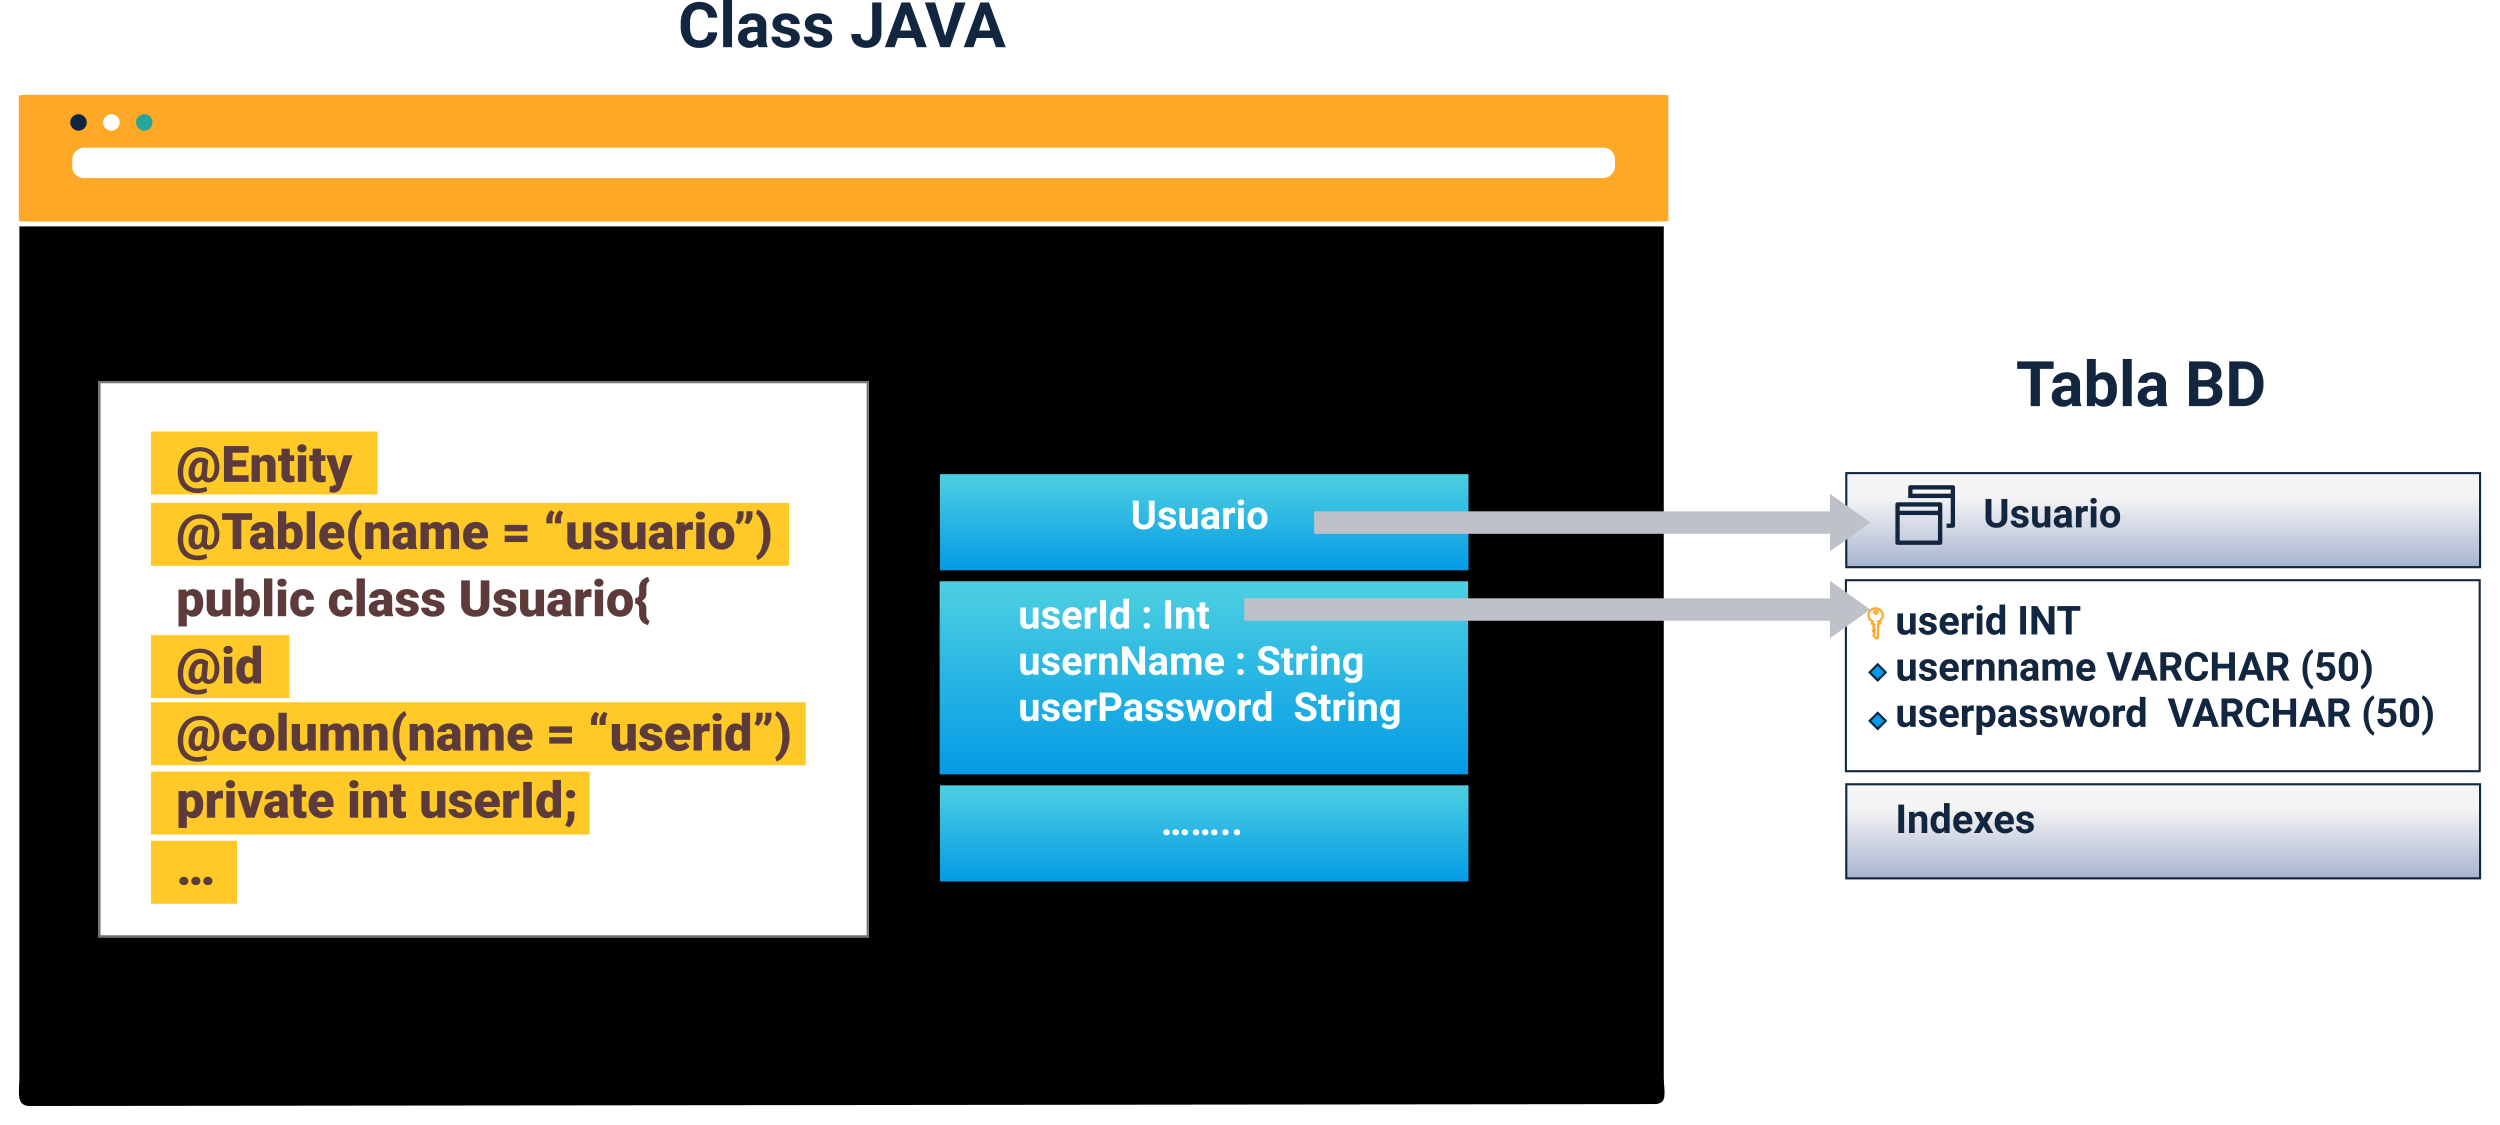 <svg xmlns="http://www.w3.org/2000/svg" xmlns:xlink="http://www.w3.org/1999/xlink" width="1191.109" height="535.954" viewBox="0 0 1191.109 535.954">
  <defs>
    <filter id="Trazado_183947" x="0" y="98.877" width="802.07" height="437.077" filterUnits="userSpaceOnUse">
      <feOffset dy="3" input="SourceAlpha"/>
      <feGaussianBlur stdDeviation="3" result="blur"/>
      <feFlood flood-opacity="0.161"/>
      <feComposite operator="in" in2="blur"/>
      <feComposite in="SourceGraphic"/>
    </filter>
    <linearGradient id="linear-gradient" x1="0.5" x2="0.5" y2="1" gradientUnits="objectBoundingBox">
      <stop offset="0" stop-color="#4dd0e1"/>
      <stop offset="1" stop-color="#039be5"/>
    </linearGradient>
    <filter id="Rectángulo_42529" x="438.867" y="216.918" width="269.784" height="63.792" filterUnits="userSpaceOnUse">
      <feOffset dy="3" input="SourceAlpha"/>
      <feGaussianBlur stdDeviation="3" result="blur-2"/>
      <feFlood flood-opacity="0.161"/>
      <feComposite operator="in" in2="blur-2"/>
      <feComposite in="SourceGraphic"/>
    </filter>
    <filter id="Rectángulo_42531" x="438.686" y="267.936" width="269.784" height="110.005" filterUnits="userSpaceOnUse">
      <feOffset dy="3" input="SourceAlpha"/>
      <feGaussianBlur stdDeviation="3" result="blur-3"/>
      <feFlood flood-opacity="0.161"/>
      <feComposite operator="in" in2="blur-3"/>
      <feComposite in="SourceGraphic"/>
    </filter>
    <filter id="Rectángulo_42532" x="438.867" y="365.167" width="269.784" height="63.792" filterUnits="userSpaceOnUse">
      <feOffset dy="3" input="SourceAlpha"/>
      <feGaussianBlur stdDeviation="3" result="blur-4"/>
      <feFlood flood-opacity="0.161"/>
      <feComposite operator="in" in2="blur-4"/>
      <feComposite in="SourceGraphic"/>
    </filter>
    <linearGradient id="linear-gradient-4" x1="0.5" x2="0.5" y2="1" gradientUnits="objectBoundingBox">
      <stop offset="0" stop-color="#f5f5f5"/>
      <stop offset="0.25" stop-color="#f5f5f5"/>
      <stop offset="1" stop-color="#a7b3cf"/>
    </linearGradient>
    <filter id="Rectángulo_42530" x="870.156" y="215.918" width="320.952" height="63.792" filterUnits="userSpaceOnUse">
      <feOffset dy="3" input="SourceAlpha"/>
      <feGaussianBlur stdDeviation="3" result="blur-5"/>
      <feFlood flood-opacity="0.161"/>
      <feComposite operator="in" in2="blur-5"/>
      <feComposite in="SourceGraphic"/>
    </filter>
    <filter id="Rectángulo_42526" x="869.975" y="266.936" width="320.952" height="110.005" filterUnits="userSpaceOnUse">
      <feOffset dy="3" input="SourceAlpha"/>
      <feGaussianBlur stdDeviation="3" result="blur-6"/>
      <feFlood flood-opacity="0.161"/>
      <feComposite operator="in" in2="blur-6"/>
      <feComposite in="SourceGraphic"/>
    </filter>
    <filter id="Rectángulo_42525" x="870.156" y="364.167" width="320.952" height="63.792" filterUnits="userSpaceOnUse">
      <feOffset dy="3" input="SourceAlpha"/>
      <feGaussianBlur stdDeviation="3" result="blur-7"/>
      <feFlood flood-opacity="0.161"/>
      <feComposite operator="in" in2="blur-7"/>
      <feComposite in="SourceGraphic"/>
    </filter>
  </defs>
  <g id="Grupo_145693" data-name="Grupo 145693" transform="translate(-231.086 -6056.413)">
    <g id="Grupo_145684" data-name="Grupo 145684" transform="translate(0 2488.558)">
      <g id="Grupo_145674" data-name="Grupo 145674" transform="translate(240.086 3568.219)">
        <g transform="matrix(1, 0, 0, 1, -9, -0.36)" filter="url(#Trazado_183947)">
          <path id="Trazado_183947-2" data-name="Trazado 183947" d="M333.659,184.776V590.024c0,7.047-1.882,13.828,5.01,13.828l773.881-.924c6.89,0,4.567-5.857,4.567-12.9V184.776Z" transform="translate(-324.42 -79.9)"/>
        </g>
        <g id="Grupo_145763" data-name="Grupo 145763" transform="translate(-153 -6151.229)">
          <path id="Trazado_189308" data-name="Trazado 189308" d="M6.065,0H779.81c3.35,0,6.065.179,6.065.4V60.053c0,.22-2.715.4-6.065.4H6.065c-3.35,0-6.065-.179-6.065-.4V.4C0,.179,2.715,0,6.065,0Z" transform="translate(153 6196)" fill="#ffa726"/>
          <rect id="Rectángulo_42596" data-name="Rectángulo 42596" width="14.448" height="735.016" rx="5.408" transform="translate(913.445 6221.245) rotate(90)" fill="#fff"/>
          <path id="Trazado_189309" data-name="Trazado 189309" d="M364.274,158.385a3.925,3.925,0,1,1-3.924-3.926A3.924,3.924,0,0,1,364.274,158.385Z" transform="translate(-163.286 6050.822)" fill="#fff"/>
          <path id="Trazado_189310" data-name="Trazado 189310" d="M364.274,158.385a3.925,3.925,0,1,1-3.924-3.926A3.924,3.924,0,0,1,364.274,158.385Z" transform="translate(-178.953 6050.822)" fill="#12263f"/>
          <path id="Trazado_189311" data-name="Trazado 189311" d="M374.09,158.385a3.926,3.926,0,1,1-3.926-3.926A3.926,3.926,0,0,1,374.09,158.385Z" transform="translate(-157.432 6050.822)" fill="#26a69a"/>
        </g>
      </g>
      <g id="Rectángulo_42524" data-name="Rectángulo 42524" transform="translate(278 3749.442)" fill="#fff" stroke="#707070" stroke-width="1">
        <rect width="367" height="265" stroke="none"/>
        <rect x="0.5" y="0.5" width="366" height="264" fill="none"/>
      </g>
      <rect id="Rectángulo_42533" data-name="Rectángulo 42533" width="108" height="30" transform="translate(303 3773.442)" fill="#ffca28"/>
      <rect id="Rectángulo_42535" data-name="Rectángulo 42535" width="66" height="30" transform="translate(303 3870.442)" fill="#ffca28"/>
      <rect id="Rectángulo_42537" data-name="Rectángulo 42537" width="209" height="30" transform="translate(303 3935.442)" fill="#ffca28"/>
      <rect id="Rectángulo_42538" data-name="Rectángulo 42538" width="41" height="30" transform="translate(303 3968.442)" fill="#ffca28"/>
      <rect id="Rectángulo_42536" data-name="Rectángulo 42536" width="312" height="30" transform="translate(303 3902.442)" fill="#ffca28"/>
      <rect id="Rectángulo_42534" data-name="Rectángulo 42534" width="304" height="30" transform="translate(303 3807.442)" fill="#ffca28"/>
      <path id="Trazado_189609" data-name="Trazado 189609" d="M20.578-6.445A8.3,8.3,0,0,1,19.055-1.57,4.5,4.5,0,0,1,15.3.246a3.4,3.4,0,0,1-1.7-.416,2.9,2.9,0,0,1-1.148-1.178A3.644,3.644,0,0,1,9.375.2,3.1,3.1,0,0,1,7.406-.463,3.787,3.787,0,0,1,6.17-2.344a6.8,6.8,0,0,1-.24-2.766A8.6,8.6,0,0,1,7.816-9.82,4.782,4.782,0,0,1,11.578-11.6a5.373,5.373,0,0,1,2.965.8l.738.492-.6,6.879Q14.484-1.8,15.809-1.8a1.953,1.953,0,0,0,1.67-1.271,7.5,7.5,0,0,0,.744-3.252A8.352,8.352,0,0,0,16.6-12.375a6.632,6.632,0,0,0-5.338-2.133,7.085,7.085,0,0,0-3.979,1.143,7.861,7.861,0,0,0-2.754,3.234A12.16,12.16,0,0,0,3.387-5.367Q3.2-1.266,5.027.908a6.761,6.761,0,0,0,5.484,2.174A10.284,10.284,0,0,0,12.6,2.854a9.145,9.145,0,0,0,1.793-.533l.434,1.945a6.1,6.1,0,0,1-1.928.756,10.524,10.524,0,0,1-2.432.287A11.015,11.015,0,0,1,5.057,4.084,7.558,7.558,0,0,1,1.77.457,13.059,13.059,0,0,1,.809-5.367,13.493,13.493,0,0,1,2.3-11.162a9.86,9.86,0,0,1,3.7-3.961,10.157,10.157,0,0,1,5.3-1.4,10.112,10.112,0,0,1,5.1,1.225,7.731,7.731,0,0,1,3.223,3.521A11.27,11.27,0,0,1,20.578-6.445ZM8.859-5.1A4.623,4.623,0,0,0,9.1-2.8a1.237,1.237,0,0,0,1.189.777A1.377,1.377,0,0,0,11.3-2.518a3.76,3.76,0,0,0,.768-1.4l.469-5.327a2.818,2.818,0,0,0-.727-.093A2.314,2.314,0,0,0,9.791-8.318,7.021,7.021,0,0,0,8.859-5.1Zm24.5-2.143H26.895v4.078h7.641V0H22.781V-17.062H34.559v3.176H26.895v3.6h6.469Zm6.293-5.437.129,1.488a4.3,4.3,0,0,1,3.621-1.723,3.618,3.618,0,0,1,2.959,1.184,5.635,5.635,0,0,1,1.014,3.563V0H43.418V-8a2.14,2.14,0,0,0-.387-1.412,1.789,1.789,0,0,0-1.406-.451,1.883,1.883,0,0,0-1.723.914V0H35.953V-12.68Zm14.508-3.152v3.152H56.25v2.742H54.164v5.8a1.481,1.481,0,0,0,.258,1,1.383,1.383,0,0,0,1.02.281,5.793,5.793,0,0,0,.984-.07V-.105A7.288,7.288,0,0,1,54.2.234a4.137,4.137,0,0,1-3.012-.961,3.939,3.939,0,0,1-.973-2.918V-9.937H48.6V-12.68h1.617v-3.152ZM61.969,0H58.008V-12.68h3.961Zm-4.2-15.961a1.778,1.778,0,0,1,.609-1.391,2.29,2.29,0,0,1,1.582-.542,2.29,2.29,0,0,1,1.582.542,1.778,1.778,0,0,1,.609,1.391,1.778,1.778,0,0,1-.609,1.391,2.29,2.29,0,0,1-1.582.542,2.29,2.29,0,0,1-1.582-.542A1.778,1.778,0,0,1,57.773-15.961ZM69-15.832v3.152h2.086v2.742H69v5.8a1.481,1.481,0,0,0,.258,1,1.383,1.383,0,0,0,1.02.281,5.793,5.793,0,0,0,.984-.07V-.105a7.288,7.288,0,0,1-2.227.34,4.137,4.137,0,0,1-3.012-.961,3.939,3.939,0,0,1-.973-2.918V-9.937H63.434V-12.68h1.617v-3.152Zm8.707,10.3,2.109-7.148h4.23l-5.168,14.8-.223.539a3.926,3.926,0,0,1-3.891,2.461,6.189,6.189,0,0,1-1.629-.233V2.074h.516a2.7,2.7,0,0,0,1.271-.24,1.459,1.459,0,0,0,.65-.862s1.339,2.569.316-.844S71.484-12.68,71.484-12.68H75.7ZM20.578,25.555a8.3,8.3,0,0,1-1.523,4.875,4.5,4.5,0,0,1-3.75,1.816,3.4,3.4,0,0,1-1.7-.416,2.9,2.9,0,0,1-1.148-1.178A3.644,3.644,0,0,1,9.375,32.2a3.1,3.1,0,0,1-1.969-.662A3.787,3.787,0,0,1,6.17,29.656a6.8,6.8,0,0,1-.24-2.766A8.6,8.6,0,0,1,7.816,22.18,4.782,4.782,0,0,1,11.578,20.4a5.373,5.373,0,0,1,2.965.8l.738.492-.6,6.879q-.2,1.629,1.125,1.629a1.953,1.953,0,0,0,1.67-1.271,7.5,7.5,0,0,0,.744-3.252A8.352,8.352,0,0,0,16.6,19.625a6.632,6.632,0,0,0-5.338-2.133,7.085,7.085,0,0,0-3.979,1.143,7.861,7.861,0,0,0-2.754,3.234,12.16,12.16,0,0,0-1.143,4.764q-.188,4.1,1.641,6.275a6.761,6.761,0,0,0,5.484,2.174,10.284,10.284,0,0,0,2.086-.229,9.145,9.145,0,0,0,1.793-.533l.434,1.945a6.1,6.1,0,0,1-1.928.756,10.523,10.523,0,0,1-2.432.287,11.015,11.015,0,0,1-5.408-1.225A7.558,7.558,0,0,1,1.77,32.457a13.059,13.059,0,0,1-.961-5.824A13.493,13.493,0,0,1,2.3,20.838a9.86,9.86,0,0,1,3.7-3.961,10.157,10.157,0,0,1,5.3-1.4,10.112,10.112,0,0,1,5.1,1.225,7.731,7.731,0,0,1,3.223,3.521A11.27,11.27,0,0,1,20.578,25.555ZM8.859,26.9a4.623,4.623,0,0,0,.24,2.3,1.237,1.237,0,0,0,1.189.777,1.377,1.377,0,0,0,1.014-.491,3.76,3.76,0,0,0,.768-1.4l.469-5.327a2.818,2.818,0,0,0-.727-.093,2.314,2.314,0,0,0-2.021,1.022A7.021,7.021,0,0,0,8.859,26.9Zm27.316-8.787H31.055V32H26.941V18.113H21.914V14.938H36.176ZM42.9,32a4.459,4.459,0,0,1-.375-1.137,3.672,3.672,0,0,1-3.047,1.371,4.5,4.5,0,0,1-3.047-1.084,3.45,3.45,0,0,1-1.254-2.725A3.546,3.546,0,0,1,36.7,25.309a7.761,7.761,0,0,1,4.43-1.055h1.219v-.671q0-1.755-1.512-1.755a1.236,1.236,0,0,0-1.406,1.39H35.484a3.54,3.54,0,0,1,1.564-2.985,6.575,6.575,0,0,1,3.99-1.147,5.764,5.764,0,0,1,3.832,1.184,4.115,4.115,0,0,1,1.441,3.246v5.613a5.748,5.748,0,0,0,.539,2.672V32ZM40.43,29.422a2.2,2.2,0,0,0,1.225-.316,1.983,1.983,0,0,0,.7-.715V26.363H41.2q-2.062,0-2.062,1.852a1.131,1.131,0,0,0,.363.873A1.315,1.315,0,0,0,40.43,29.422Zm19.84-3.656a7.728,7.728,0,0,1-1.289,4.793,4.318,4.318,0,0,1-3.633,1.676A3.747,3.747,0,0,1,52.23,30.7L52.066,32H48.527V14h3.949v6.34a3.615,3.615,0,0,1,2.848-1.254,4.319,4.319,0,0,1,3.656,1.7,7.768,7.768,0,0,1,1.289,4.781Zm-3.961-.252a5.155,5.155,0,0,0-.486-2.6,1.639,1.639,0,0,0-1.494-.778,1.891,1.891,0,0,0-1.852,1.018v5.031a1.9,1.9,0,0,0,1.875,1.006,1.677,1.677,0,0,0,1.77-1.357A9.745,9.745,0,0,0,56.309,25.514ZM66.176,32H62.215V14h3.961Zm8.566.234a6.518,6.518,0,0,1-4.723-1.74,6.009,6.009,0,0,1-1.8-4.529v-.328a7.787,7.787,0,0,1,.721-3.434,5.274,5.274,0,0,1,2.1-2.3,6.35,6.35,0,0,1,3.281-.814,5.489,5.489,0,0,1,4.219,1.658,6.516,6.516,0,0,1,1.547,4.623V26.9H72.234a2.846,2.846,0,0,0,.926,1.676,2.755,2.755,0,0,0,1.852.609,3.549,3.549,0,0,0,2.93-1.312l1.8,2.133a5.045,5.045,0,0,1-2.092,1.623A7.069,7.069,0,0,1,74.742,32.234Zm-.445-10.1q-1.734,0-2.062,2.3h3.984v-.3a1.956,1.956,0,0,0-.48-1.471A1.912,1.912,0,0,0,74.3,22.133Zm7.676,2.93a17.909,17.909,0,0,1,.762-5.32,12.839,12.839,0,0,1,2.1-4.172A7.47,7.47,0,0,1,87.82,13.18l.75,1.945a7.64,7.64,0,0,0-2.537,3.768,18.376,18.376,0,0,0-.908,6.006v.516a18.734,18.734,0,0,0,.9,6.117,7.608,7.608,0,0,0,2.549,3.8l-.75,1.945a7.4,7.4,0,0,1-2.982-2.4,12.646,12.646,0,0,1-2.1-4.154,18,18,0,0,1-.762-5.133Zm11.8-5.742.129,1.488a4.3,4.3,0,0,1,3.621-1.723,3.618,3.618,0,0,1,2.959,1.184,5.635,5.635,0,0,1,1.014,3.563V32H97.535V24a2.14,2.14,0,0,0-.387-1.412,1.789,1.789,0,0,0-1.406-.451,1.883,1.883,0,0,0-1.723.914V32H90.07V19.32ZM110.824,32a4.459,4.459,0,0,1-.375-1.137,3.672,3.672,0,0,1-3.047,1.371,4.5,4.5,0,0,1-3.047-1.084,3.45,3.45,0,0,1-1.254-2.725,3.546,3.546,0,0,1,1.523-3.117,7.761,7.761,0,0,1,4.43-1.055h1.219v-.671q0-1.755-1.512-1.755a1.236,1.236,0,0,0-1.406,1.39h-3.949a3.54,3.54,0,0,1,1.564-2.985,6.575,6.575,0,0,1,3.99-1.147,5.764,5.764,0,0,1,3.832,1.184,4.115,4.115,0,0,1,1.441,3.246v5.613a5.748,5.748,0,0,0,.539,2.672V32Zm-2.473-2.578a2.2,2.2,0,0,0,1.225-.316,1.983,1.983,0,0,0,.7-.715V26.363h-1.148q-2.062,0-2.062,1.852a1.131,1.131,0,0,0,.363.873A1.315,1.315,0,0,0,108.352,29.422Zm11.8-10.1.129,1.488a4.36,4.36,0,0,1,3.621-1.723A3.21,3.21,0,0,1,127.148,21a4.22,4.22,0,0,1,3.727-1.91q3.855,0,3.961,4.664V32h-3.961V24a2.417,2.417,0,0,0-.328-1.418,1.4,1.4,0,0,0-1.2-.445,1.871,1.871,0,0,0-1.746,1.043l.012.164V32h-3.961V24.02a2.541,2.541,0,0,0-.316-1.441,1.393,1.393,0,0,0-1.207-.445,1.894,1.894,0,0,0-1.734,1.043V32h-3.949V19.32Zm23.074,12.914a6.518,6.518,0,0,1-4.723-1.74,6.009,6.009,0,0,1-1.8-4.529v-.328a7.787,7.787,0,0,1,.721-3.434,5.274,5.274,0,0,1,2.1-2.3,6.35,6.35,0,0,1,3.281-.814,5.489,5.489,0,0,1,4.219,1.658,6.516,6.516,0,0,1,1.547,4.623V26.9h-7.852a2.846,2.846,0,0,0,.926,1.676,2.755,2.755,0,0,0,1.852.609,3.549,3.549,0,0,0,2.93-1.312l1.8,2.133a5.045,5.045,0,0,1-2.092,1.623A7.069,7.069,0,0,1,143.227,32.234Zm-.445-10.1q-1.734,0-2.062,2.3H144.7v-.3a1.956,1.956,0,0,0-.48-1.471A1.912,1.912,0,0,0,142.781,22.133Zm24.6,1.406H156.527V20.492h10.852Zm0,5.145H156.527V25.637h10.852Zm11.168-15.152,1.734.938a7.1,7.1,0,0,0-1,3.246v2.074H176.4V17.855a5.226,5.226,0,0,1,.633-2.291A6.96,6.96,0,0,1,178.547,13.531Zm4.113,0,1.734.938a7.1,7.1,0,0,0-1,3.246v2.074h-2.883V17.855a5.226,5.226,0,0,1,.633-2.291A6.96,6.96,0,0,1,182.66,13.531Zm11.309,17.1a4.072,4.072,0,0,1-3.387,1.605,3.993,3.993,0,0,1-3.158-1.213,5.1,5.1,0,0,1-1.072-3.486V19.32H190.3v8.238a1.419,1.419,0,0,0,1.582,1.629,2.064,2.064,0,0,0,1.934-.973V19.32h3.973V32h-3.7Zm12.621-2.191a.912.912,0,0,0-.527-.809,8.021,8.021,0,0,0-2-.633,9.138,9.138,0,0,1-2.437-.861,4.083,4.083,0,0,1-1.465-1.295,3.092,3.092,0,0,1-.5-1.746,3.5,3.5,0,0,1,1.441-2.877,5.938,5.938,0,0,1,3.773-1.131,6.579,6.579,0,0,1,4.031,1.137,3.555,3.555,0,0,1,1.523,2.988h-3.961q0-1.523-1.605-1.523a1.591,1.591,0,0,0-1.043.346,1.07,1.07,0,0,0-.422.861.982.982,0,0,0,.516.855,4.872,4.872,0,0,0,1.646.539,14.228,14.228,0,0,1,1.986.5q2.859.984,2.859,3.527a3.321,3.321,0,0,1-1.541,2.824,6.758,6.758,0,0,1-3.99,1.09,6.9,6.9,0,0,1-2.906-.586,4.86,4.86,0,0,1-1.992-1.594,3.609,3.609,0,0,1-.715-2.121h3.691a1.526,1.526,0,0,0,.586,1.283,2.41,2.41,0,0,0,1.441.4,1.9,1.9,0,0,0,1.213-.328A1.05,1.05,0,0,0,206.59,28.438ZM219.8,30.629a4.072,4.072,0,0,1-3.387,1.605,3.993,3.993,0,0,1-3.158-1.213,5.1,5.1,0,0,1-1.072-3.486V19.32h3.949v8.238a1.419,1.419,0,0,0,1.582,1.629,2.064,2.064,0,0,0,1.934-.973V19.32h3.973V32h-3.7ZM232.922,32a4.459,4.459,0,0,1-.375-1.137,3.672,3.672,0,0,1-3.047,1.371,4.5,4.5,0,0,1-3.047-1.084,3.45,3.45,0,0,1-1.254-2.725,3.546,3.546,0,0,1,1.523-3.117,7.761,7.761,0,0,1,4.43-1.055h1.219v-.671q0-1.755-1.512-1.755a1.236,1.236,0,0,0-1.406,1.39H225.5a3.54,3.54,0,0,1,1.564-2.985,6.575,6.575,0,0,1,3.99-1.147,5.764,5.764,0,0,1,3.832,1.184,4.115,4.115,0,0,1,1.441,3.246v5.613a5.748,5.748,0,0,0,.539,2.672V32Zm-2.473-2.578a2.2,2.2,0,0,0,1.225-.316,1.983,1.983,0,0,0,.7-.715V26.363h-1.148q-2.062,0-2.062,1.852a1.131,1.131,0,0,0,.363.873A1.315,1.315,0,0,0,230.449,29.422Zm15.738-6.527-1.3-.094a2.336,2.336,0,0,0-2.391,1.172V32h-3.949V19.32h3.7l.129,1.629a3.058,3.058,0,0,1,2.777-1.863,3.851,3.851,0,0,1,1.1.141ZM251.777,32h-3.961V19.32h3.961Zm-4.2-15.961a1.778,1.778,0,0,1,.609-1.391,2.579,2.579,0,0,1,3.164,0,1.893,1.893,0,0,1,0,2.782,2.579,2.579,0,0,1-3.164,0A1.778,1.778,0,0,1,247.582,16.039Zm6.129,9.5a7.484,7.484,0,0,1,.738-3.381,5.28,5.28,0,0,1,2.121-2.279,6.388,6.388,0,0,1,3.246-.8A5.83,5.83,0,0,1,264.3,20.85a6.768,6.768,0,0,1,1.641,4.8v.141a6.566,6.566,0,0,1-1.646,4.705,5.846,5.846,0,0,1-4.459,1.74,5.912,5.912,0,0,1-4.348-1.623,6.348,6.348,0,0,1-1.77-4.4Zm3.949.246a4.718,4.718,0,0,0,.551,2.578,1.835,1.835,0,0,0,1.629.82q2.109,0,2.156-3.246v-.4q0-3.41-2.18-3.41-1.98,0-2.145,2.941Zm10.559-5.508-1.734-.937a6.8,6.8,0,0,0,1-3.3V14h2.883v1.91a5.167,5.167,0,0,1-.627,2.326A7,7,0,0,1,268.219,20.281Zm4.242,0-1.734-.937a6.8,6.8,0,0,0,1-3.3V14h2.883v1.91a5.167,5.167,0,0,1-.627,2.326A7,7,0,0,1,272.461,20.281Zm10.746,5.109a16.71,16.71,0,0,1-.809,5.227,13.344,13.344,0,0,1-2.232,4.248,7.432,7.432,0,0,1-3.076,2.408l-.75-1.945a7.716,7.716,0,0,0,2.52-3.75,18.1,18.1,0,0,0,.926-5.824v-.715a18.734,18.734,0,0,0-.9-6.117,7.608,7.608,0,0,0-2.549-3.8l.75-1.945a7.568,7.568,0,0,1,3.053,2.385,13.18,13.18,0,0,1,2.227,4.184,16.568,16.568,0,0,1,.838,5.127ZM12.879,57.754a7.646,7.646,0,0,1-1.33,4.717,4.264,4.264,0,0,1-3.592,1.764,3.655,3.655,0,0,1-2.871-1.277v5.918H1.137V51.32H4.828l.117,1.172a3.656,3.656,0,0,1,2.988-1.406,4.3,4.3,0,0,1,3.645,1.729,7.741,7.741,0,0,1,1.3,4.752ZM8.93,57.508q0-3.375-1.969-3.375a1.859,1.859,0,0,0-1.875,1.008v4.992a1.919,1.919,0,0,0,1.9,1.055q1.887,0,1.945-3.258Zm13.242,5.121a4.072,4.072,0,0,1-3.387,1.605,3.993,3.993,0,0,1-3.158-1.213,5.1,5.1,0,0,1-1.072-3.486V51.32H18.5v8.238a1.419,1.419,0,0,0,1.582,1.629,2.064,2.064,0,0,0,1.934-.973V51.32h3.973V64h-3.7Zm17.754-4.863a7.728,7.728,0,0,1-1.289,4.793A4.318,4.318,0,0,1,35,64.234,3.747,3.747,0,0,1,31.887,62.7L31.723,64H28.184V46h3.949v6.34a3.615,3.615,0,0,1,2.848-1.254,4.319,4.319,0,0,1,3.656,1.7,7.768,7.768,0,0,1,1.289,4.781Zm-3.961-.252a5.155,5.155,0,0,0-.486-2.6,1.639,1.639,0,0,0-1.494-.778,1.891,1.891,0,0,0-1.852,1.018v5.031a1.9,1.9,0,0,0,1.875,1.006,1.677,1.677,0,0,0,1.77-1.357A9.745,9.745,0,0,0,35.965,57.514ZM45.832,64H41.871V46h3.961Zm6.6,0H48.469V51.32H52.43Zm-4.2-15.961a1.778,1.778,0,0,1,.609-1.391,2.579,2.579,0,0,1,3.164,0,1.893,1.893,0,0,1,0,2.782,2.579,2.579,0,0,1-3.164,0A1.778,1.778,0,0,1,48.234,48.039ZM60.223,61.188a1.756,1.756,0,0,0,1.289-.451,1.654,1.654,0,0,0,.445-1.26h3.7A4.384,4.384,0,0,1,64.166,62.9a5.558,5.558,0,0,1-3.85,1.336A5.627,5.627,0,0,1,55.957,62.5a6.834,6.834,0,0,1-1.594-4.8v-.164a7.723,7.723,0,0,1,.709-3.393,5.162,5.162,0,0,1,2.045-2.262,6.1,6.1,0,0,1,3.164-.791,5.488,5.488,0,0,1,3.926,1.371,4.863,4.863,0,0,1,1.453,3.715h-3.7a2.168,2.168,0,0,0-.48-1.512,1.658,1.658,0,0,0-1.289-.527q-1.535,0-1.793,1.957a13.809,13.809,0,0,0-.082,1.711,5.424,5.424,0,0,0,.457,2.648A1.582,1.582,0,0,0,60.223,61.188Zm18.445,0a1.756,1.756,0,0,0,1.289-.451,1.654,1.654,0,0,0,.445-1.26h3.7A4.384,4.384,0,0,1,82.611,62.9a5.558,5.558,0,0,1-3.85,1.336A5.627,5.627,0,0,1,74.4,62.5a6.834,6.834,0,0,1-1.594-4.8v-.164a7.723,7.723,0,0,1,.709-3.393,5.162,5.162,0,0,1,2.045-2.262,6.1,6.1,0,0,1,3.164-.791,5.488,5.488,0,0,1,3.926,1.371,4.863,4.863,0,0,1,1.453,3.715H80.4a2.168,2.168,0,0,0-.48-1.512,1.658,1.658,0,0,0-1.289-.527q-1.535,0-1.793,1.957a13.809,13.809,0,0,0-.082,1.711,5.424,5.424,0,0,0,.457,2.648A1.582,1.582,0,0,0,78.668,61.188ZM89.941,64H85.98V46h3.961Zm9.574,0a4.459,4.459,0,0,1-.375-1.137,3.672,3.672,0,0,1-3.047,1.371,4.5,4.5,0,0,1-3.047-1.084,3.45,3.45,0,0,1-1.254-2.725,3.546,3.546,0,0,1,1.523-3.117,7.761,7.761,0,0,1,4.43-1.055h1.219v-.671q0-1.755-1.512-1.755a1.236,1.236,0,0,0-1.406,1.39H92.1a3.54,3.54,0,0,1,1.564-2.985,6.575,6.575,0,0,1,3.99-1.147,5.764,5.764,0,0,1,3.832,1.184,4.115,4.115,0,0,1,1.441,3.246v5.613a5.748,5.748,0,0,0,.539,2.672V64Zm-2.473-2.578a2.2,2.2,0,0,0,1.225-.316,1.983,1.983,0,0,0,.7-.715V58.363H97.816q-2.062,0-2.062,1.852a1.131,1.131,0,0,0,.363.873A1.315,1.315,0,0,0,97.043,61.422Zm14.707-.984a.912.912,0,0,0-.527-.809,8.021,8.021,0,0,0-2-.633,9.138,9.138,0,0,1-2.437-.861,4.083,4.083,0,0,1-1.465-1.295,3.092,3.092,0,0,1-.5-1.746,3.5,3.5,0,0,1,1.441-2.877,5.938,5.938,0,0,1,3.773-1.131,6.579,6.579,0,0,1,4.031,1.137,3.555,3.555,0,0,1,1.523,2.988h-3.961q0-1.523-1.605-1.523a1.591,1.591,0,0,0-1.043.346,1.07,1.07,0,0,0-.422.861.982.982,0,0,0,.516.855,4.872,4.872,0,0,0,1.646.539,14.228,14.228,0,0,1,1.986.5q2.859.984,2.859,3.527a3.321,3.321,0,0,1-1.541,2.824,6.758,6.758,0,0,1-3.99,1.09,6.9,6.9,0,0,1-2.906-.586,4.86,4.86,0,0,1-1.992-1.594,3.609,3.609,0,0,1-.715-2.121h3.691a1.526,1.526,0,0,0,.586,1.283,2.41,2.41,0,0,0,1.441.4,1.9,1.9,0,0,0,1.213-.328A1.05,1.05,0,0,0,111.75,60.438Zm12.293,0a.912.912,0,0,0-.527-.809,8.021,8.021,0,0,0-2-.633,9.138,9.138,0,0,1-2.437-.861,4.083,4.083,0,0,1-1.465-1.295,3.092,3.092,0,0,1-.5-1.746,3.5,3.5,0,0,1,1.441-2.877,5.938,5.938,0,0,1,3.773-1.131,6.579,6.579,0,0,1,4.031,1.137,3.555,3.555,0,0,1,1.523,2.988h-3.961q0-1.523-1.605-1.523a1.591,1.591,0,0,0-1.043.346,1.07,1.07,0,0,0-.422.861.982.982,0,0,0,.516.855,4.872,4.872,0,0,0,1.646.539,14.228,14.228,0,0,1,1.986.5q2.859.984,2.859,3.527a3.321,3.321,0,0,1-1.541,2.824,6.758,6.758,0,0,1-3.99,1.09,6.9,6.9,0,0,1-2.906-.586,4.86,4.86,0,0,1-1.992-1.594,3.609,3.609,0,0,1-.715-2.121H120.4a1.526,1.526,0,0,0,.586,1.283,2.41,2.41,0,0,0,1.441.4,1.9,1.9,0,0,0,1.213-.328A1.05,1.05,0,0,0,124.043,60.438Zm25.2-13.5V58.105a6.419,6.419,0,0,1-.809,3.287,5.238,5.238,0,0,1-2.32,2.115,8.174,8.174,0,0,1-3.574.727,7.062,7.062,0,0,1-4.91-1.617,5.768,5.768,0,0,1-1.828-4.43V46.938h4.137V58.27q.07,2.8,2.6,2.8a2.518,2.518,0,0,0,1.934-.7,3.286,3.286,0,0,0,.656-2.285V46.938Zm9.023,13.5a.912.912,0,0,0-.527-.809,8.021,8.021,0,0,0-2-.633,9.138,9.138,0,0,1-2.437-.861,4.083,4.083,0,0,1-1.465-1.295,3.092,3.092,0,0,1-.5-1.746,3.5,3.5,0,0,1,1.441-2.877,5.938,5.938,0,0,1,3.773-1.131,6.579,6.579,0,0,1,4.031,1.137,3.555,3.555,0,0,1,1.523,2.988h-3.961q0-1.523-1.605-1.523a1.591,1.591,0,0,0-1.043.346,1.07,1.07,0,0,0-.422.861.982.982,0,0,0,.516.855,4.872,4.872,0,0,0,1.646.539,14.228,14.228,0,0,1,1.986.5q2.859.984,2.859,3.527a3.321,3.321,0,0,1-1.541,2.824,6.758,6.758,0,0,1-3.99,1.09,6.9,6.9,0,0,1-2.906-.586,4.86,4.86,0,0,1-1.992-1.594,3.609,3.609,0,0,1-.715-2.121h3.691a1.526,1.526,0,0,0,.586,1.283,2.41,2.41,0,0,0,1.441.4,1.9,1.9,0,0,0,1.213-.328A1.05,1.05,0,0,0,158.262,60.438Zm13.207,2.191a4.072,4.072,0,0,1-3.387,1.605,3.993,3.993,0,0,1-3.158-1.213,5.1,5.1,0,0,1-1.072-3.486V51.32H167.8v8.238a1.419,1.419,0,0,0,1.582,1.629,2.064,2.064,0,0,0,1.934-.973V51.32h3.973V64h-3.7ZM184.594,64a4.459,4.459,0,0,1-.375-1.137,3.672,3.672,0,0,1-3.047,1.371,4.5,4.5,0,0,1-3.047-1.084,3.45,3.45,0,0,1-1.254-2.725,3.546,3.546,0,0,1,1.523-3.117,7.761,7.761,0,0,1,4.43-1.055h1.219v-.671q0-1.755-1.512-1.755a1.236,1.236,0,0,0-1.406,1.39h-3.949a3.54,3.54,0,0,1,1.564-2.985,6.575,6.575,0,0,1,3.99-1.147,5.764,5.764,0,0,1,3.832,1.184A4.115,4.115,0,0,1,188,55.516v5.613a5.748,5.748,0,0,0,.539,2.672V64Zm-2.473-2.578a2.2,2.2,0,0,0,1.225-.316,1.983,1.983,0,0,0,.7-.715V58.363h-1.148q-2.062,0-2.062,1.852a1.131,1.131,0,0,0,.363.873A1.315,1.315,0,0,0,182.121,61.422Zm15.738-6.527-1.3-.094a2.336,2.336,0,0,0-2.391,1.172V64h-3.949V51.32h3.7l.129,1.629a3.058,3.058,0,0,1,2.777-1.863,3.851,3.851,0,0,1,1.1.141ZM203.449,64h-3.961V51.32h3.961Zm-4.2-15.961a1.778,1.778,0,0,1,.609-1.391,2.579,2.579,0,0,1,3.164,0,1.893,1.893,0,0,1,0,2.782,2.579,2.579,0,0,1-3.164,0A1.778,1.778,0,0,1,199.254,48.039Zm6.129,9.5a7.484,7.484,0,0,1,.738-3.381,5.28,5.28,0,0,1,2.121-2.279,6.388,6.388,0,0,1,3.246-.8,5.83,5.83,0,0,1,4.488,1.764,6.768,6.768,0,0,1,1.641,4.8v.141a6.566,6.566,0,0,1-1.646,4.705,5.846,5.846,0,0,1-4.459,1.74,5.912,5.912,0,0,1-4.348-1.623,6.348,6.348,0,0,1-1.77-4.4Zm3.949.246a4.718,4.718,0,0,0,.551,2.578,1.835,1.835,0,0,0,1.629.82q2.109,0,2.156-3.246v-.4q0-3.41-2.18-3.41-1.98,0-2.145,2.941Zm15.5,10.43a5.2,5.2,0,0,1-4.219-5.449v-2.32q0-2.367-1.9-2.367v-2.66q1.9,0,1.9-2.379V50.582a5.376,5.376,0,0,1,1.1-3.41,6.007,6.007,0,0,1,3.123-1.887l.738,2.063q-1.477.563-1.535,3.152v2.543a3.8,3.8,0,0,1-2.168,3.7,3.81,3.81,0,0,1,2.168,3.715v2.531q.059,2.59,1.535,3.152ZM20.578,89.555a8.3,8.3,0,0,1-1.523,4.875,4.5,4.5,0,0,1-3.75,1.816,3.4,3.4,0,0,1-1.7-.416,2.9,2.9,0,0,1-1.148-1.178A3.644,3.644,0,0,1,9.375,96.2a3.1,3.1,0,0,1-1.969-.662A3.787,3.787,0,0,1,6.17,93.656a6.8,6.8,0,0,1-.24-2.766A8.6,8.6,0,0,1,7.816,86.18,4.782,4.782,0,0,1,11.578,84.4a5.373,5.373,0,0,1,2.965.8l.738.492-.6,6.879q-.2,1.629,1.125,1.629a1.953,1.953,0,0,0,1.67-1.271,7.5,7.5,0,0,0,.744-3.252A8.352,8.352,0,0,0,16.6,83.625a6.632,6.632,0,0,0-5.338-2.133,7.085,7.085,0,0,0-3.979,1.143,7.861,7.861,0,0,0-2.754,3.234,12.16,12.16,0,0,0-1.143,4.764q-.188,4.1,1.641,6.275a6.761,6.761,0,0,0,5.484,2.174,10.284,10.284,0,0,0,2.086-.229,9.145,9.145,0,0,0,1.793-.533l.434,1.945a6.1,6.1,0,0,1-1.928.756,10.523,10.523,0,0,1-2.432.287,11.015,11.015,0,0,1-5.408-1.225A7.558,7.558,0,0,1,1.77,96.457a13.059,13.059,0,0,1-.961-5.824A13.493,13.493,0,0,1,2.3,84.838a9.86,9.86,0,0,1,3.7-3.961,10.157,10.157,0,0,1,5.3-1.4,10.112,10.112,0,0,1,5.1,1.225,7.731,7.731,0,0,1,3.223,3.521A11.27,11.27,0,0,1,20.578,89.555ZM8.859,90.9a4.623,4.623,0,0,0,.24,2.3,1.237,1.237,0,0,0,1.189.777,1.377,1.377,0,0,0,1.014-.491,3.76,3.76,0,0,0,.768-1.4l.469-5.327a2.818,2.818,0,0,0-.727-.093,2.314,2.314,0,0,0-2.021,1.022A7.021,7.021,0,0,0,8.859,90.9ZM26.766,96H22.8V83.32h3.961Zm-4.2-15.961a1.778,1.778,0,0,1,.609-1.391,2.579,2.579,0,0,1,3.164,0,1.893,1.893,0,0,1,0,2.782,2.579,2.579,0,0,1-3.164,0A1.778,1.778,0,0,1,22.57,80.039ZM28.7,89.566A7.746,7.746,0,0,1,30,84.82a4.282,4.282,0,0,1,3.633-1.734,3.641,3.641,0,0,1,2.859,1.336V78h3.961V96H36.9l-.2-1.359a3.739,3.739,0,0,1-3.094,1.594A4.274,4.274,0,0,1,30.023,94.5,7.991,7.991,0,0,1,28.7,89.566Zm3.949.246q0,3.375,1.969,3.375a1.944,1.944,0,0,0,1.875-1.1V87.258a1.892,1.892,0,0,0-1.852-1.125q-1.828,0-1.98,2.953Zm-12.07,31.742a8.3,8.3,0,0,1-1.523,4.875,4.5,4.5,0,0,1-3.75,1.816,3.4,3.4,0,0,1-1.7-.416,2.9,2.9,0,0,1-1.148-1.178A3.644,3.644,0,0,1,9.375,128.2a3.1,3.1,0,0,1-1.969-.662,3.787,3.787,0,0,1-1.236-1.881,6.8,6.8,0,0,1-.24-2.766,8.6,8.6,0,0,1,1.887-4.711,4.782,4.782,0,0,1,3.762-1.781,5.373,5.373,0,0,1,2.965.8l.738.492-.6,6.879q-.2,1.629,1.125,1.629a1.953,1.953,0,0,0,1.67-1.271,7.5,7.5,0,0,0,.744-3.252,8.352,8.352,0,0,0-1.623-6.047,6.632,6.632,0,0,0-5.338-2.133,7.085,7.085,0,0,0-3.979,1.143,7.861,7.861,0,0,0-2.754,3.234,12.16,12.16,0,0,0-1.143,4.764q-.188,4.1,1.641,6.275a6.761,6.761,0,0,0,5.484,2.174,10.284,10.284,0,0,0,2.086-.229,9.145,9.145,0,0,0,1.793-.533l.434,1.945a6.1,6.1,0,0,1-1.928.756,10.523,10.523,0,0,1-2.432.287,11.015,11.015,0,0,1-5.408-1.225,7.558,7.558,0,0,1-3.287-3.627,13.059,13.059,0,0,1-.961-5.824A13.493,13.493,0,0,1,2.3,116.838a9.86,9.86,0,0,1,3.7-3.961,10.157,10.157,0,0,1,5.3-1.4,10.112,10.112,0,0,1,5.1,1.225,7.731,7.731,0,0,1,3.223,3.521A11.27,11.27,0,0,1,20.578,121.555ZM8.859,122.9a4.623,4.623,0,0,0,.24,2.3,1.237,1.237,0,0,0,1.189.777,1.377,1.377,0,0,0,1.014-.491,3.76,3.76,0,0,0,.768-1.4l.469-5.327a2.818,2.818,0,0,0-.727-.093,2.314,2.314,0,0,0-2.021,1.022A7.021,7.021,0,0,0,8.859,122.9Zm19.1,2.287a1.756,1.756,0,0,0,1.289-.451,1.654,1.654,0,0,0,.445-1.26h3.7A4.384,4.384,0,0,1,31.9,126.9a5.558,5.558,0,0,1-3.85,1.336A5.627,5.627,0,0,1,23.7,126.5a6.834,6.834,0,0,1-1.594-4.8v-.164a7.723,7.723,0,0,1,.709-3.393,5.162,5.162,0,0,1,2.045-2.262,6.1,6.1,0,0,1,3.164-.791,5.488,5.488,0,0,1,3.926,1.371,4.863,4.863,0,0,1,1.453,3.715H29.7a2.168,2.168,0,0,0-.48-1.512,1.658,1.658,0,0,0-1.289-.527q-1.535,0-1.793,1.957a13.809,13.809,0,0,0-.082,1.711,5.424,5.424,0,0,0,.457,2.648A1.582,1.582,0,0,0,27.961,125.188Zm6.609-3.645a7.484,7.484,0,0,1,.738-3.381,5.28,5.28,0,0,1,2.121-2.279,6.388,6.388,0,0,1,3.246-.8,5.83,5.83,0,0,1,4.488,1.764,6.768,6.768,0,0,1,1.641,4.8v.141a6.566,6.566,0,0,1-1.646,4.705,5.846,5.846,0,0,1-4.459,1.74,5.912,5.912,0,0,1-4.348-1.623,6.348,6.348,0,0,1-1.77-4.4Zm3.949.246a4.718,4.718,0,0,0,.551,2.578,1.835,1.835,0,0,0,1.629.82q2.109,0,2.156-3.246v-.4q0-3.41-2.18-3.41-1.98,0-2.145,2.941ZM52.711,128H48.75V110h3.961Zm9.984-1.371a4.072,4.072,0,0,1-3.387,1.605,3.993,3.993,0,0,1-3.158-1.213,5.1,5.1,0,0,1-1.072-3.486V115.32h3.949v8.238a1.419,1.419,0,0,0,1.582,1.629,2.064,2.064,0,0,0,1.934-.973V115.32h3.973V128h-3.7ZM72.41,115.32l.129,1.488a4.36,4.36,0,0,1,3.621-1.723A3.21,3.21,0,0,1,79.406,117a4.22,4.22,0,0,1,3.727-1.91q3.855,0,3.961,4.664V128H83.133v-8a2.417,2.417,0,0,0-.328-1.418,1.4,1.4,0,0,0-1.2-.445,1.871,1.871,0,0,0-1.746,1.043l.012.164V128H75.914v-7.98a2.541,2.541,0,0,0-.316-1.441,1.393,1.393,0,0,0-1.207-.445,1.894,1.894,0,0,0-1.734,1.043V128H68.707V115.32Zm20.566,0,.129,1.488a4.3,4.3,0,0,1,3.621-1.723,3.618,3.618,0,0,1,2.959,1.184,5.635,5.635,0,0,1,1.014,3.563V128H96.738v-8a2.14,2.14,0,0,0-.387-1.412,1.789,1.789,0,0,0-1.406-.451,1.883,1.883,0,0,0-1.723.914V128H89.273V115.32Zm10.207,5.742a17.909,17.909,0,0,1,.762-5.32,12.839,12.839,0,0,1,2.1-4.172,7.47,7.47,0,0,1,2.982-2.391l.75,1.945a7.64,7.64,0,0,0-2.537,3.768,18.376,18.376,0,0,0-.908,6.006v.516a18.734,18.734,0,0,0,.9,6.117,7.608,7.608,0,0,0,2.549,3.8l-.75,1.945a7.4,7.4,0,0,1-2.982-2.4,12.646,12.646,0,0,1-2.1-4.154,18,18,0,0,1-.762-5.133Zm11.8-5.742.129,1.488a4.3,4.3,0,0,1,3.621-1.723,3.618,3.618,0,0,1,2.959,1.184,5.635,5.635,0,0,1,1.014,3.563V128h-3.961v-8a2.14,2.14,0,0,0-.387-1.412,1.789,1.789,0,0,0-1.406-.451,1.883,1.883,0,0,0-1.723.914V128h-3.949V115.32ZM132.035,128a4.459,4.459,0,0,1-.375-1.137,3.672,3.672,0,0,1-3.047,1.371,4.5,4.5,0,0,1-3.047-1.084,3.45,3.45,0,0,1-1.254-2.725,3.546,3.546,0,0,1,1.523-3.117,7.761,7.761,0,0,1,4.43-1.055h1.219v-.671q0-1.755-1.512-1.755a1.236,1.236,0,0,0-1.406,1.39h-3.949a3.54,3.54,0,0,1,1.564-2.985,6.575,6.575,0,0,1,3.99-1.147A5.764,5.764,0,0,1,134,116.27a4.115,4.115,0,0,1,1.441,3.246v5.613a5.748,5.748,0,0,0,.539,2.672v.2Zm-2.473-2.578a2.2,2.2,0,0,0,1.225-.316,1.983,1.983,0,0,0,.7-.715v-2.027h-1.148q-2.062,0-2.062,1.852a1.131,1.131,0,0,0,.363.873A1.315,1.315,0,0,0,129.563,125.422Zm11.8-10.1.129,1.488a4.36,4.36,0,0,1,3.621-1.723,3.21,3.21,0,0,1,3.246,1.91,4.22,4.22,0,0,1,3.727-1.91q3.855,0,3.961,4.664V128h-3.961v-8a2.417,2.417,0,0,0-.328-1.418,1.4,1.4,0,0,0-1.2-.445,1.871,1.871,0,0,0-1.746,1.043l.012.164V128h-3.961v-7.98a2.541,2.541,0,0,0-.316-1.441,1.393,1.393,0,0,0-1.207-.445,1.894,1.894,0,0,0-1.734,1.043V128H137.66V115.32Zm23.074,12.914a6.518,6.518,0,0,1-4.723-1.74,6.009,6.009,0,0,1-1.8-4.529v-.328a7.787,7.787,0,0,1,.721-3.434,5.274,5.274,0,0,1,2.1-2.3,6.35,6.35,0,0,1,3.281-.814,5.489,5.489,0,0,1,4.219,1.658,6.516,6.516,0,0,1,1.547,4.623V122.9H161.93a2.846,2.846,0,0,0,.926,1.676,2.755,2.755,0,0,0,1.852.609,3.549,3.549,0,0,0,2.93-1.312l1.8,2.133a5.045,5.045,0,0,1-2.092,1.623A7.069,7.069,0,0,1,164.438,128.234Zm-.445-10.1q-1.734,0-2.062,2.3h3.984v-.3a1.956,1.956,0,0,0-.48-1.471A1.912,1.912,0,0,0,163.992,118.133Zm24.6,1.406H177.738v-3.047H188.59Zm0,5.145H177.738v-3.047H188.59Zm11.168-15.152,1.734.938a7.1,7.1,0,0,0-1,3.246v2.074h-2.883v-1.934a5.226,5.226,0,0,1,.633-2.291A6.96,6.96,0,0,1,199.758,109.531Zm4.113,0,1.734.938a7.1,7.1,0,0,0-1,3.246v2.074h-2.883v-1.934a5.226,5.226,0,0,1,.633-2.291A6.96,6.96,0,0,1,203.871,109.531Zm11.309,17.1a4.072,4.072,0,0,1-3.387,1.605,3.993,3.993,0,0,1-3.158-1.213,5.1,5.1,0,0,1-1.072-3.486V115.32h3.949v8.238a1.419,1.419,0,0,0,1.582,1.629,2.064,2.064,0,0,0,1.934-.973V115.32H219V128h-3.7Zm12.621-2.191a.912.912,0,0,0-.527-.809,8.021,8.021,0,0,0-2-.633,9.138,9.138,0,0,1-2.437-.861,4.083,4.083,0,0,1-1.465-1.295,3.092,3.092,0,0,1-.5-1.746,3.5,3.5,0,0,1,1.441-2.877,5.938,5.938,0,0,1,3.773-1.131,6.579,6.579,0,0,1,4.031,1.137,3.555,3.555,0,0,1,1.523,2.988h-3.961q0-1.523-1.605-1.523a1.591,1.591,0,0,0-1.043.346,1.07,1.07,0,0,0-.422.861.982.982,0,0,0,.516.855,4.872,4.872,0,0,0,1.646.539,14.228,14.228,0,0,1,1.986.5q2.859.984,2.859,3.527a3.321,3.321,0,0,1-1.541,2.824,6.758,6.758,0,0,1-3.99,1.09,6.9,6.9,0,0,1-2.906-.586,4.86,4.86,0,0,1-1.992-1.594,3.609,3.609,0,0,1-.715-2.121h3.691a1.526,1.526,0,0,0,.586,1.283,2.41,2.41,0,0,0,1.441.4,1.9,1.9,0,0,0,1.213-.328A1.05,1.05,0,0,0,227.8,124.438Zm11.789,3.8a6.518,6.518,0,0,1-4.723-1.74,6.009,6.009,0,0,1-1.8-4.529v-.328a7.787,7.787,0,0,1,.721-3.434,5.274,5.274,0,0,1,2.1-2.3,6.35,6.35,0,0,1,3.281-.814,5.489,5.489,0,0,1,4.219,1.658,6.516,6.516,0,0,1,1.547,4.623V122.9h-7.852a2.846,2.846,0,0,0,.926,1.676,2.755,2.755,0,0,0,1.852.609,3.549,3.549,0,0,0,2.93-1.312l1.8,2.133a5.045,5.045,0,0,1-2.092,1.623A7.069,7.069,0,0,1,239.59,128.234Zm-.445-10.1q-1.734,0-2.062,2.3h3.984v-.3a1.956,1.956,0,0,0-.48-1.471A1.912,1.912,0,0,0,239.145,118.133Zm15.047.762-1.3-.094a2.336,2.336,0,0,0-2.391,1.172V128h-3.949V115.32h3.7l.129,1.629a3.058,3.058,0,0,1,2.777-1.863,3.851,3.851,0,0,1,1.1.141Zm5.59,9.105H255.82V115.32h3.961Zm-4.2-15.961a1.778,1.778,0,0,1,.609-1.391,2.579,2.579,0,0,1,3.164,0,1.893,1.893,0,0,1,0,2.782,2.579,2.579,0,0,1-3.164,0A1.778,1.778,0,0,1,255.586,112.039Zm6.129,9.527a7.746,7.746,0,0,1,1.3-4.746,4.282,4.282,0,0,1,3.633-1.734,3.641,3.641,0,0,1,2.859,1.336V110h3.961v18h-3.551l-.2-1.359a3.739,3.739,0,0,1-3.094,1.594,4.274,4.274,0,0,1-3.586-1.734A7.991,7.991,0,0,1,261.715,121.566Zm3.949.246q0,3.375,1.969,3.375a1.944,1.944,0,0,0,1.875-1.1v-4.828a1.892,1.892,0,0,0-1.852-1.125q-1.828,0-1.98,2.953Zm11.613-5.531-1.734-.937a6.8,6.8,0,0,0,1-3.3V110h2.883v1.91a5.167,5.167,0,0,1-.627,2.326A7,7,0,0,1,277.277,116.281Zm4.242,0-1.734-.937a6.8,6.8,0,0,0,1-3.3V110h2.883v1.91a5.167,5.167,0,0,1-.627,2.326A7,7,0,0,1,281.52,116.281Zm10.746,5.109a16.71,16.71,0,0,1-.809,5.227,13.344,13.344,0,0,1-2.232,4.248,7.432,7.432,0,0,1-3.076,2.408l-.75-1.945a7.716,7.716,0,0,0,2.52-3.75,18.1,18.1,0,0,0,.926-5.824v-.715a18.734,18.734,0,0,0-.9-6.117,7.608,7.608,0,0,0-2.549-3.8l.75-1.945a7.568,7.568,0,0,1,3.053,2.385,13.18,13.18,0,0,1,2.227,4.184,16.568,16.568,0,0,1,.838,5.127ZM12.879,153.754a7.646,7.646,0,0,1-1.33,4.717,4.264,4.264,0,0,1-3.592,1.764,3.655,3.655,0,0,1-2.871-1.277v5.918H1.137V147.32H4.828l.117,1.172a3.656,3.656,0,0,1,2.988-1.406,4.3,4.3,0,0,1,3.645,1.729,7.741,7.741,0,0,1,1.3,4.752Zm-3.949-.246q0-3.375-1.969-3.375a1.859,1.859,0,0,0-1.875,1.008v4.992a1.919,1.919,0,0,0,1.9,1.055q1.887,0,1.945-3.258Zm13.359-2.613-1.3-.094a2.336,2.336,0,0,0-2.391,1.172V160H14.648V147.32h3.7l.129,1.629a3.058,3.058,0,0,1,2.777-1.863,3.851,3.851,0,0,1,1.1.141ZM27.879,160H23.918V147.32h3.961Zm-4.2-15.961a1.778,1.778,0,0,1,.609-1.391,2.579,2.579,0,0,1,3.164,0,1.893,1.893,0,0,1,0,2.782,2.579,2.579,0,0,1-3.164,0A1.778,1.778,0,0,1,23.684,144.039ZM35.367,155.3l2-7.98h4.16L37.395,160H33.363l-4.137-12.68H33.4ZM49.676,160a4.459,4.459,0,0,1-.375-1.137,3.672,3.672,0,0,1-3.047,1.371,4.5,4.5,0,0,1-3.047-1.084,3.45,3.45,0,0,1-1.254-2.725,3.546,3.546,0,0,1,1.523-3.117,7.761,7.761,0,0,1,4.43-1.055h1.219v-.671q0-1.755-1.512-1.755a1.236,1.236,0,0,0-1.406,1.39H42.258a3.54,3.54,0,0,1,1.564-2.985,6.575,6.575,0,0,1,3.99-1.147,5.764,5.764,0,0,1,3.832,1.184,4.115,4.115,0,0,1,1.441,3.246v5.613a5.748,5.748,0,0,0,.539,2.672v.2ZM47.2,157.422a2.2,2.2,0,0,0,1.225-.316,1.983,1.983,0,0,0,.7-.715v-2.027H47.977q-2.062,0-2.062,1.852a1.131,1.131,0,0,0,.363.873A1.315,1.315,0,0,0,47.2,157.422Zm12.668-13.254v3.152h2.086v2.742H59.871v5.8a1.481,1.481,0,0,0,.258,1,1.383,1.383,0,0,0,1.02.281,5.793,5.793,0,0,0,.984-.07v2.824a7.288,7.288,0,0,1-2.227.34,4.137,4.137,0,0,1-3.012-.961,3.939,3.939,0,0,1-.973-2.918v-6.293H54.3V147.32h1.617v-3.152Zm9.773,16.066a6.518,6.518,0,0,1-4.723-1.74,6.009,6.009,0,0,1-1.8-4.529v-.328a7.787,7.787,0,0,1,.721-3.434,5.274,5.274,0,0,1,2.1-2.3,6.35,6.35,0,0,1,3.281-.814,5.489,5.489,0,0,1,4.219,1.658,6.516,6.516,0,0,1,1.547,4.623V154.9H67.137a2.846,2.846,0,0,0,.926,1.676,2.755,2.755,0,0,0,1.852.609,3.549,3.549,0,0,0,2.93-1.312l1.8,2.133a5.045,5.045,0,0,1-2.092,1.623A7.069,7.069,0,0,1,69.645,160.234Zm-.445-10.1q-1.734,0-2.062,2.3h3.984v-.3a1.956,1.956,0,0,0-.48-1.471A1.912,1.912,0,0,0,69.2,150.133ZM86.719,160H82.758V147.32h3.961Zm-4.2-15.961a1.778,1.778,0,0,1,.609-1.391,2.579,2.579,0,0,1,3.164,0,1.893,1.893,0,0,1,0,2.782,2.579,2.579,0,0,1-3.164,0A1.778,1.778,0,0,1,82.523,144.039Zm10.254,3.281.129,1.488a4.3,4.3,0,0,1,3.621-1.723,3.618,3.618,0,0,1,2.959,1.184,5.635,5.635,0,0,1,1.014,3.563V160H96.539v-8a2.14,2.14,0,0,0-.387-1.412,1.789,1.789,0,0,0-1.406-.451,1.883,1.883,0,0,0-1.723.914V160H89.074V147.32Zm14.508-3.152v3.152h2.086v2.742h-2.086v5.8a1.481,1.481,0,0,0,.258,1,1.383,1.383,0,0,0,1.02.281,5.793,5.793,0,0,0,.984-.07v2.824a7.288,7.288,0,0,1-2.227.34,4.137,4.137,0,0,1-3.012-.961,3.939,3.939,0,0,1-.973-2.918v-6.293h-1.617V147.32h1.617v-3.152Zm17.168,14.461a4.072,4.072,0,0,1-3.387,1.605,3.993,3.993,0,0,1-3.158-1.213,5.1,5.1,0,0,1-1.072-3.486V147.32h3.949v8.238a1.419,1.419,0,0,0,1.582,1.629,2.064,2.064,0,0,0,1.934-.973V147.32h3.973V160h-3.7Zm12.621-2.191a.912.912,0,0,0-.527-.809,8.021,8.021,0,0,0-2-.633,9.138,9.138,0,0,1-2.437-.861,4.083,4.083,0,0,1-1.465-1.295,3.092,3.092,0,0,1-.5-1.746,3.5,3.5,0,0,1,1.441-2.877,5.938,5.938,0,0,1,3.773-1.131,6.579,6.579,0,0,1,4.031,1.137,3.555,3.555,0,0,1,1.523,2.988h-3.961q0-1.523-1.605-1.523a1.591,1.591,0,0,0-1.043.346,1.07,1.07,0,0,0-.422.861.982.982,0,0,0,.516.855,4.872,4.872,0,0,0,1.646.539,14.228,14.228,0,0,1,1.986.5q2.859.984,2.859,3.527a3.321,3.321,0,0,1-1.541,2.824,6.758,6.758,0,0,1-3.99,1.09,6.9,6.9,0,0,1-2.906-.586,4.86,4.86,0,0,1-1.992-1.594,3.609,3.609,0,0,1-.715-2.121h3.691a1.526,1.526,0,0,0,.586,1.283,2.41,2.41,0,0,0,1.441.4,1.9,1.9,0,0,0,1.213-.328A1.05,1.05,0,0,0,137.074,156.438Zm11.789,3.8a6.518,6.518,0,0,1-4.723-1.74,6.009,6.009,0,0,1-1.8-4.529v-.328a7.787,7.787,0,0,1,.721-3.434,5.274,5.274,0,0,1,2.1-2.3,6.35,6.35,0,0,1,3.281-.814,5.489,5.489,0,0,1,4.219,1.658,6.516,6.516,0,0,1,1.547,4.623V154.9h-7.852a2.846,2.846,0,0,0,.926,1.676,2.755,2.755,0,0,0,1.852.609,3.549,3.549,0,0,0,2.93-1.312l1.8,2.133a5.045,5.045,0,0,1-2.092,1.623A7.069,7.069,0,0,1,148.863,160.234Zm-.445-10.1q-1.734,0-2.062,2.3h3.984v-.3a1.956,1.956,0,0,0-.48-1.471A1.912,1.912,0,0,0,148.418,150.133Zm15.047.762-1.3-.094a2.336,2.336,0,0,0-2.391,1.172V160h-3.949V147.32h3.7l.129,1.629a3.058,3.058,0,0,1,2.777-1.863,3.851,3.851,0,0,1,1.1.141ZM169.453,160h-4.1V142.938h4.1Zm2.18-6.434a7.746,7.746,0,0,1,1.3-4.746,4.282,4.282,0,0,1,3.633-1.734,3.641,3.641,0,0,1,2.859,1.336V142h3.961v18h-3.551l-.2-1.359a3.739,3.739,0,0,1-3.094,1.594,4.274,4.274,0,0,1-3.586-1.734A7.991,7.991,0,0,1,171.633,153.566Zm3.949.246q0,3.375,1.969,3.375a1.944,1.944,0,0,0,1.875-1.1v-4.828a1.892,1.892,0,0,0-1.852-1.125q-1.828,0-1.98,2.953Zm12.387-7a2.248,2.248,0,0,1,1.559.557,1.943,1.943,0,0,1,0,2.848,2.459,2.459,0,0,1-3.123-.006,1.942,1.942,0,0,1,0-2.836A2.229,2.229,0,0,1,187.969,146.816Zm-.656,17.777-1.992-.937.4-.8a6.5,6.5,0,0,0,.855-2.906v-2.93h3.164l-.012,2.543a6.356,6.356,0,0,1-.691,2.742A6.967,6.967,0,0,1,187.313,164.594ZM3.68,188.168a2.248,2.248,0,0,1,1.559.557,1.943,1.943,0,0,1,0,2.848,2.248,2.248,0,0,1-1.559.557,2.229,2.229,0,0,1-1.564-.562,1.942,1.942,0,0,1,0-2.836A2.229,2.229,0,0,1,3.68,188.168Zm5.73,0a2.248,2.248,0,0,1,1.559.557,1.943,1.943,0,0,1,0,2.848,2.248,2.248,0,0,1-1.559.557,2.229,2.229,0,0,1-1.564-.562,1.942,1.942,0,0,1,0-2.836A2.229,2.229,0,0,1,9.41,188.168Zm5.719,0a2.248,2.248,0,0,1,1.559.557,1.943,1.943,0,0,1,0,2.848,2.248,2.248,0,0,1-1.559.557,2.229,2.229,0,0,1-1.564-.562,1.942,1.942,0,0,1,0-2.836A2.229,2.229,0,0,1,15.129,188.168Z" transform="translate(315 3797.442)" fill="#5d3b3b"/>
    </g>
    <g id="Grupo_145689" data-name="Grupo 145689" transform="translate(678.772 6279.331)">
      <g transform="matrix(1, 0, 0, 1, -447.69, -222.92)" filter="url(#Rectángulo_42529)">
        <rect id="Rectángulo_42529-2" data-name="Rectángulo 42529" width="251.785" height="45.792" transform="translate(447.87 222.92)" fill="url(#linear-gradient)"/>
      </g>
      <g transform="matrix(1, 0, 0, 1, -447.69, -222.92)" filter="url(#Rectángulo_42531)">
        <rect id="Rectángulo_42531-2" data-name="Rectángulo 42531" width="251.785" height="92.005" transform="translate(447.69 273.94)" fill="url(#linear-gradient)"/>
      </g>
      <g transform="matrix(1, 0, 0, 1, -447.69, -222.92)" filter="url(#Rectángulo_42532)">
        <rect id="Rectángulo_42532-2" data-name="Rectángulo 42532" width="251.785" height="45.792" transform="translate(447.87 371.17)" fill="url(#linear-gradient)"/>
      </g>
      <path id="Trazado_189612" data-name="Trazado 189612" d="M1.234-1.317a1.35,1.35,0,0,1,.431-1.039,1.531,1.531,0,0,1,1.081-.4,1.543,1.543,0,0,1,1.09.4,1.35,1.35,0,0,1,.431,1.039A1.331,1.331,0,0,1,3.841-.292,1.55,1.55,0,0,1,2.746.1,1.537,1.537,0,0,1,1.661-.292,1.331,1.331,0,0,1,1.234-1.317Zm4.388,0a1.35,1.35,0,0,1,.431-1.039,1.531,1.531,0,0,1,1.081-.4,1.543,1.543,0,0,1,1.09.4,1.35,1.35,0,0,1,.431,1.039A1.331,1.331,0,0,1,8.229-.292,1.55,1.55,0,0,1,7.134.1,1.537,1.537,0,0,1,6.049-.292,1.331,1.331,0,0,1,5.622-1.317Zm4.3,0a1.35,1.35,0,0,1,.431-1.039,1.531,1.531,0,0,1,1.081-.4,1.543,1.543,0,0,1,1.09.4,1.35,1.35,0,0,1,.431,1.039,1.331,1.331,0,0,1-.427,1.025A1.55,1.55,0,0,1,11.439.1a1.537,1.537,0,0,1-1.085-.394A1.331,1.331,0,0,1,9.927-1.317Zm5.362,0a1.35,1.35,0,0,1,.431-1.039,1.531,1.531,0,0,1,1.081-.4,1.543,1.543,0,0,1,1.09.4,1.35,1.35,0,0,1,.431,1.039A1.331,1.331,0,0,1,17.9-.292,1.55,1.55,0,0,1,16.8.1a1.537,1.537,0,0,1-1.085-.394A1.331,1.331,0,0,1,15.289-1.317Zm4.388,0a1.35,1.35,0,0,1,.431-1.039,1.531,1.531,0,0,1,1.081-.4,1.543,1.543,0,0,1,1.09.4,1.35,1.35,0,0,1,.431,1.039,1.331,1.331,0,0,1-.427,1.025A1.55,1.55,0,0,1,21.189.1,1.537,1.537,0,0,1,20.1-.292,1.331,1.331,0,0,1,19.677-1.317Zm4.3,0a1.35,1.35,0,0,1,.431-1.039,1.531,1.531,0,0,1,1.081-.4,1.543,1.543,0,0,1,1.09.4,1.35,1.35,0,0,1,.431,1.039,1.331,1.331,0,0,1-.427,1.025A1.55,1.55,0,0,1,25.494.1a1.537,1.537,0,0,1-1.085-.394A1.331,1.331,0,0,1,23.982-1.317Zm5.3,0a1.35,1.35,0,0,1,.431-1.039,1.531,1.531,0,0,1,1.081-.4,1.543,1.543,0,0,1,1.09.4,1.35,1.35,0,0,1,.431,1.039,1.331,1.331,0,0,1-.427,1.025A1.55,1.55,0,0,1,30.792.1a1.537,1.537,0,0,1-1.085-.394A1.331,1.331,0,0,1,29.279-1.317Zm5.52,0a1.35,1.35,0,0,1,.431-1.039,1.531,1.531,0,0,1,1.081-.4,1.543,1.543,0,0,1,1.09.4,1.35,1.35,0,0,1,.431,1.039,1.331,1.331,0,0,1-.427,1.025A1.55,1.55,0,0,1,36.312.1a1.537,1.537,0,0,1-1.085-.394A1.331,1.331,0,0,1,34.8-1.317Z" transform="translate(105.357 174.948)" fill="#fff"/>
      <path id="Trazado_189611" data-name="Trazado 189611" d="M7.042-1.021A3.362,3.362,0,0,1,4.3.186,3.171,3.171,0,0,1,1.832-.742,3.96,3.96,0,0,1,.965-3.46v-6.578H3.646v6.492q0,1.57,1.429,1.57a1.936,1.936,0,0,0,1.874-.947v-7.115h2.69V0H7.116ZM17.1-2.774a.864.864,0,0,0-.487-.775,5.533,5.533,0,0,0-1.563-.506Q11.467-4.806,11.467-7.1a2.758,2.758,0,0,1,1.109-2.231,4.472,4.472,0,0,1,2.9-.9,4.813,4.813,0,0,1,3.057.9,2.836,2.836,0,0,1,1.146,2.338H17a1.3,1.3,0,0,0-.371-.951,1.57,1.57,0,0,0-1.16-.376,1.6,1.6,0,0,0-1.048.306.966.966,0,0,0-.371.779.826.826,0,0,0,.422.719,4.342,4.342,0,0,0,1.424.473,11.632,11.632,0,0,1,1.688.45,2.774,2.774,0,0,1,2.125,2.7A2.618,2.618,0,0,1,18.527-.663a5.083,5.083,0,0,1-3.043.849,5.309,5.309,0,0,1-2.24-.45A3.759,3.759,0,0,1,11.708-1.5a2.867,2.867,0,0,1-.557-1.693h2.542A1.4,1.4,0,0,0,14.222-2.1a2.1,2.1,0,0,0,1.317.38A1.941,1.941,0,0,0,16.7-2.009.909.909,0,0,0,17.1-2.774ZM26.051.186a4.928,4.928,0,0,1-3.595-1.354,4.815,4.815,0,0,1-1.387-3.609v-.26a6.064,6.064,0,0,1,.584-2.7,4.289,4.289,0,0,1,1.656-1.837,4.648,4.648,0,0,1,2.445-.645A4.166,4.166,0,0,1,29-8.925a5.278,5.278,0,0,1,1.183,3.683v1.095H23.787a2.491,2.491,0,0,0,.784,1.577,2.37,2.37,0,0,0,1.656.594A2.894,2.894,0,0,0,28.648-3.1l1.317,1.475A4.025,4.025,0,0,1,28.333-.292,5.357,5.357,0,0,1,26.051.186Zm-.306-8.248a1.675,1.675,0,0,0-1.294.54,2.8,2.8,0,0,0-.635,1.547h3.729v-.214a2,2,0,0,0-.482-1.384A1.729,1.729,0,0,0,25.745-8.062Zm11.6.538a7.284,7.284,0,0,0-.965-.074,1.964,1.964,0,0,0-1.995,1.03V0H31.7V-10.038h2.533l.074,1.2a2.484,2.484,0,0,1,2.236-1.382,2.809,2.809,0,0,1,.835.121ZM41.767,0H38.983V-13.508h2.783Zm1.985-5.093A6.049,6.049,0,0,1,44.8-8.832a3.417,3.417,0,0,1,2.881-1.392,3.074,3.074,0,0,1,2.421,1.095V-14.25H52.8V0H50.376l-.13-1.067A3.155,3.155,0,0,1,47.667.186a3.407,3.407,0,0,1-2.844-1.4A6.244,6.244,0,0,1,43.752-5.093Zm2.681.191a3.984,3.984,0,0,0,.492,2.171,1.6,1.6,0,0,0,1.429.755,1.793,1.793,0,0,0,1.753-1.053v-3.98a1.768,1.768,0,0,0-1.735-1.053Q46.433-8.062,46.433-4.9Zm13.3,3.585a1.35,1.35,0,0,1,.431-1.039,1.531,1.531,0,0,1,1.081-.4,1.543,1.543,0,0,1,1.09.4,1.35,1.35,0,0,1,.431,1.039,1.331,1.331,0,0,1-.427,1.025A1.55,1.55,0,0,1,61.249.1a1.537,1.537,0,0,1-1.085-.394A1.331,1.331,0,0,1,59.737-1.317Zm0-7.6a1.35,1.35,0,0,1,.431-1.039,1.531,1.531,0,0,1,1.081-.4,1.543,1.543,0,0,1,1.09.4,1.35,1.35,0,0,1,.431,1.039,1.331,1.331,0,0,1-.427,1.025,1.55,1.55,0,0,1-1.095.394,1.537,1.537,0,0,1-1.085-.394A1.331,1.331,0,0,1,59.737-8.916ZM72.836,0H70.053V-13.508h2.783Zm4.871-10.038.083,1.16a3.5,3.5,0,0,1,2.885-1.345,2.913,2.913,0,0,1,2.375.937,4.372,4.372,0,0,1,.8,2.8V0H81.167V-6.435A1.746,1.746,0,0,0,80.8-7.676a1.659,1.659,0,0,0-1.234-.386,1.844,1.844,0,0,0-1.7.967V0H75.184V-10.038ZM89.09-12.506v2.468h1.716v1.967H89.09v5.01a1.2,1.2,0,0,0,.213.8,1.072,1.072,0,0,0,.816.241,4.276,4.276,0,0,0,.789-.065V-.056a5.52,5.52,0,0,1-1.624.241,2.56,2.56,0,0,1-2.876-2.848V-8.071H84.943v-1.967h1.466v-2.468ZM7.042,20.979A3.362,3.362,0,0,1,4.3,22.186a3.171,3.171,0,0,1-2.463-.928A3.96,3.96,0,0,1,.965,18.54V11.962H3.646v6.492q0,1.57,1.429,1.57a1.936,1.936,0,0,0,1.874-.947V11.962h2.69V22H7.116ZM17.1,19.226a.864.864,0,0,0-.487-.775,5.533,5.533,0,0,0-1.563-.506q-3.581-.751-3.581-3.043a2.758,2.758,0,0,1,1.109-2.231,4.472,4.472,0,0,1,2.9-.9,4.813,4.813,0,0,1,3.057.9,2.836,2.836,0,0,1,1.146,2.338H17a1.3,1.3,0,0,0-.371-.951,1.57,1.57,0,0,0-1.16-.376,1.6,1.6,0,0,0-1.048.306.966.966,0,0,0-.371.779.826.826,0,0,0,.422.719,4.342,4.342,0,0,0,1.424.473,11.631,11.631,0,0,1,1.688.45,2.774,2.774,0,0,1,2.125,2.7,2.618,2.618,0,0,1-1.178,2.222,5.083,5.083,0,0,1-3.043.849,5.309,5.309,0,0,1-2.24-.45A3.759,3.759,0,0,1,11.708,20.5a2.867,2.867,0,0,1-.557-1.693h2.542a1.4,1.4,0,0,0,.529,1.095,2.1,2.1,0,0,0,1.317.38,1.941,1.941,0,0,0,1.164-.292A.909.909,0,0,0,17.1,19.226Zm8.953,2.959a4.928,4.928,0,0,1-3.595-1.354,4.815,4.815,0,0,1-1.387-3.609v-.26a6.064,6.064,0,0,1,.584-2.7,4.289,4.289,0,0,1,1.656-1.837,4.648,4.648,0,0,1,2.445-.645A4.166,4.166,0,0,1,29,13.075a5.278,5.278,0,0,1,1.183,3.683v1.095H23.787a2.491,2.491,0,0,0,.784,1.577,2.37,2.37,0,0,0,1.656.594A2.894,2.894,0,0,0,28.648,18.9l1.317,1.475a4.025,4.025,0,0,1-1.633,1.331A5.357,5.357,0,0,1,26.051,22.186Zm-.306-8.248a1.675,1.675,0,0,0-1.294.54,2.8,2.8,0,0,0-.635,1.547h3.729v-.214a2,2,0,0,0-.482-1.384A1.729,1.729,0,0,0,25.745,13.938Zm11.6.538a7.284,7.284,0,0,0-.965-.074,1.964,1.964,0,0,0-1.995,1.03V22H31.7V11.962h2.533l.074,1.2a2.484,2.484,0,0,1,2.236-1.382,2.809,2.809,0,0,1,.835.121ZM41.1,11.962l.083,1.16a3.5,3.5,0,0,1,2.885-1.345,2.913,2.913,0,0,1,2.375.937,4.372,4.372,0,0,1,.8,2.8V22H44.559V15.565a1.746,1.746,0,0,0-.371-1.241,1.659,1.659,0,0,0-1.234-.386,1.844,1.844,0,0,0-1.7.967V22H38.575V11.962ZM60.433,22H57.649l-5.418-8.888V22H49.448V8.492h2.783L57.659,17.4V8.492h2.774ZM68.5,22a2.977,2.977,0,0,1-.269-.9A3.244,3.244,0,0,1,65.7,22.186a3.564,3.564,0,0,1-2.445-.854,2.745,2.745,0,0,1-.969-2.152,2.837,2.837,0,0,1,1.183-2.449,5.837,5.837,0,0,1,3.419-.863h1.234v-.575a1.654,1.654,0,0,0-.357-1.113,1.405,1.405,0,0,0-1.127-.417,1.6,1.6,0,0,0-1.062.325,1.1,1.1,0,0,0-.385.891H62.511a2.693,2.693,0,0,1,.538-1.614A3.557,3.557,0,0,1,64.57,12.2a5.545,5.545,0,0,1,2.208-.422,4.381,4.381,0,0,1,2.946.932,3.262,3.262,0,0,1,1.09,2.621v4.351a4.8,4.8,0,0,0,.4,2.162V22Zm-2.217-1.865a2.309,2.309,0,0,0,1.095-.264,1.737,1.737,0,0,0,.742-.71V17.436h-1q-2.013,0-2.143,1.392l-.009.158a1.073,1.073,0,0,0,.353.826A1.369,1.369,0,0,0,66.287,20.135Zm9.1-8.173.083,1.123a3.528,3.528,0,0,1,2.885-1.308,2.677,2.677,0,0,1,2.663,1.531,3.447,3.447,0,0,1,3.015-1.531,2.994,2.994,0,0,1,2.431.951,4.371,4.371,0,0,1,.8,2.862V22h-2.69V15.584a1.919,1.919,0,0,0-.334-1.251,1.478,1.478,0,0,0-1.178-.4,1.674,1.674,0,0,0-1.67,1.153L81.4,22H78.718V15.593a1.9,1.9,0,0,0-.343-1.265,1.493,1.493,0,0,0-1.169-.391,1.737,1.737,0,0,0-1.651.948V22H72.874V11.962ZM93.942,22.186a4.928,4.928,0,0,1-3.595-1.354,4.815,4.815,0,0,1-1.387-3.609v-.26a6.064,6.064,0,0,1,.584-2.7A4.289,4.289,0,0,1,91.2,12.421a4.648,4.648,0,0,1,2.445-.645,4.166,4.166,0,0,1,3.242,1.3,5.278,5.278,0,0,1,1.183,3.683v1.095H91.679a2.491,2.491,0,0,0,.784,1.577,2.37,2.37,0,0,0,1.656.594A2.894,2.894,0,0,0,96.54,18.9l1.317,1.475a4.025,4.025,0,0,1-1.633,1.331A5.357,5.357,0,0,1,93.942,22.186Zm-.306-8.248a1.675,1.675,0,0,0-1.294.54,2.8,2.8,0,0,0-.635,1.547h3.729v-.214a2,2,0,0,0-.482-1.384A1.729,1.729,0,0,0,93.636,13.938Zm10.817,6.745a1.35,1.35,0,0,1,.431-1.039,1.676,1.676,0,0,1,2.171,0,1.35,1.35,0,0,1,.431,1.039,1.331,1.331,0,0,1-.427,1.025,1.7,1.7,0,0,1-2.18,0A1.331,1.331,0,0,1,104.454,20.683Zm0-7.6a1.35,1.35,0,0,1,.431-1.039,1.676,1.676,0,0,1,2.171,0,1.35,1.35,0,0,1,.431,1.039,1.331,1.331,0,0,1-.427,1.025,1.7,1.7,0,0,1-2.18,0A1.331,1.331,0,0,1,104.454,13.084ZM121.6,18.456a1.428,1.428,0,0,0-.557-1.211,7.3,7.3,0,0,0-2-.891,14.206,14.206,0,0,1-2.292-.923,3.744,3.744,0,0,1-2.3-3.349,3.262,3.262,0,0,1,.617-1.953,4.024,4.024,0,0,1,1.772-1.341,6.669,6.669,0,0,1,2.593-.482,6.071,6.071,0,0,1,2.579.524,4.107,4.107,0,0,1,1.758,1.48,3.872,3.872,0,0,1,.626,2.171h-2.783a1.821,1.821,0,0,0-.584-1.443,2.4,2.4,0,0,0-1.642-.515,2.567,2.567,0,0,0-1.586.431,1.361,1.361,0,0,0-.566,1.136,1.3,1.3,0,0,0,.663,1.1,7.494,7.494,0,0,0,1.953.835,8.438,8.438,0,0,1,3.46,1.772,3.529,3.529,0,0,1,1.085,2.635,3.251,3.251,0,0,1-1.327,2.751,5.808,5.808,0,0,1-3.572,1,6.9,6.9,0,0,1-2.839-.571,4.492,4.492,0,0,1-1.953-1.563,4,4,0,0,1-.673-2.3h2.792q0,2.236,2.672,2.236a2.6,2.6,0,0,0,1.549-.4A1.313,1.313,0,0,0,121.6,18.456Zm7.709-8.962v2.468h1.716v1.967h-1.716v5.01a1.2,1.2,0,0,0,.213.8,1.072,1.072,0,0,0,.816.241,4.276,4.276,0,0,0,.789-.065v2.032a5.52,5.52,0,0,1-1.624.241,2.56,2.56,0,0,1-2.876-2.848V13.929h-1.466V11.962h1.466V9.494Zm8.851,4.982a7.284,7.284,0,0,0-.965-.074,1.964,1.964,0,0,0-1.995,1.03V22h-2.681V11.962h2.533l.074,1.2a2.484,2.484,0,0,1,2.236-1.382,2.809,2.809,0,0,1,.835.121ZM142.277,22h-2.69V11.962h2.69ZM139.429,9.364a1.32,1.32,0,0,1,.4-.993,1.739,1.739,0,0,1,2.194,0,1.417,1.417,0,0,1,0,1.995,1.72,1.72,0,0,1-2.18,0A1.316,1.316,0,0,1,139.429,9.364Zm7.524,2.6.083,1.16a3.5,3.5,0,0,1,2.885-1.345,2.913,2.913,0,0,1,2.375.937,4.372,4.372,0,0,1,.8,2.8V22h-2.681V15.565a1.746,1.746,0,0,0-.371-1.241,1.659,1.659,0,0,0-1.234-.386,1.844,1.844,0,0,0-1.7.967V22H144.43V11.962Zm7.784,4.945a5.883,5.883,0,0,1,1.1-3.72,3.562,3.562,0,0,1,2.964-1.41,3.124,3.124,0,0,1,2.57,1.132l.111-.946h2.431v9.7a4.29,4.29,0,0,1-.6,2.292,3.843,3.843,0,0,1-1.684,1.484,5.919,5.919,0,0,1-2.542.51,5.5,5.5,0,0,1-2.152-.441,3.82,3.82,0,0,1-1.586-1.136l1.188-1.633a3.141,3.141,0,0,0,2.431,1.123,2.3,2.3,0,0,0,1.661-.571,2.14,2.14,0,0,0,.594-1.619v-.538a3.1,3.1,0,0,1-2.44,1.048,3.553,3.553,0,0,1-2.927-1.415,5.881,5.881,0,0,1-1.118-3.753Zm2.681.191a3.683,3.683,0,0,0,.547,2.148,1.74,1.74,0,0,0,1.5.778,1.86,1.86,0,0,0,1.753-.923V14.861a1.856,1.856,0,0,0-1.735-.923,1.751,1.751,0,0,0-1.517.792A4.152,4.152,0,0,0,157.418,17.1ZM7.042,42.979A3.362,3.362,0,0,1,4.3,44.186a3.171,3.171,0,0,1-2.463-.928A3.96,3.96,0,0,1,.965,40.54V33.962H3.646v6.492q0,1.57,1.429,1.57a1.936,1.936,0,0,0,1.874-.947V33.962h2.69V44H7.116ZM17.1,41.226a.864.864,0,0,0-.487-.775,5.533,5.533,0,0,0-1.563-.506q-3.581-.751-3.581-3.043a2.758,2.758,0,0,1,1.109-2.231,4.472,4.472,0,0,1,2.9-.9,4.813,4.813,0,0,1,3.057.9,2.836,2.836,0,0,1,1.146,2.338H17a1.3,1.3,0,0,0-.371-.951,1.57,1.57,0,0,0-1.16-.376,1.6,1.6,0,0,0-1.048.306.966.966,0,0,0-.371.779.826.826,0,0,0,.422.719,4.343,4.343,0,0,0,1.424.473,11.632,11.632,0,0,1,1.688.45,2.774,2.774,0,0,1,2.125,2.7,2.618,2.618,0,0,1-1.178,2.222,5.083,5.083,0,0,1-3.043.849,5.309,5.309,0,0,1-2.24-.45A3.759,3.759,0,0,1,11.708,42.5a2.867,2.867,0,0,1-.557-1.693h2.542a1.4,1.4,0,0,0,.529,1.095,2.1,2.1,0,0,0,1.317.38,1.941,1.941,0,0,0,1.164-.292A.909.909,0,0,0,17.1,41.226Zm8.953,2.959a4.928,4.928,0,0,1-3.595-1.354,4.815,4.815,0,0,1-1.387-3.609v-.26a6.064,6.064,0,0,1,.584-2.7,4.289,4.289,0,0,1,1.656-1.837,4.648,4.648,0,0,1,2.445-.645A4.166,4.166,0,0,1,29,35.075a5.278,5.278,0,0,1,1.183,3.683v1.095H23.787a2.491,2.491,0,0,0,.784,1.577,2.37,2.37,0,0,0,1.656.594A2.894,2.894,0,0,0,28.648,40.9l1.317,1.475a4.025,4.025,0,0,1-1.633,1.331A5.357,5.357,0,0,1,26.051,44.186Zm-.306-8.248a1.675,1.675,0,0,0-1.294.54,2.8,2.8,0,0,0-.635,1.547h3.729v-.214a2,2,0,0,0-.482-1.384A1.729,1.729,0,0,0,25.745,35.938Zm11.6.538a7.284,7.284,0,0,0-.965-.074,1.964,1.964,0,0,0-1.995,1.03V44H31.7V33.962h2.533l.074,1.2a2.484,2.484,0,0,1,2.236-1.382,2.809,2.809,0,0,1,.835.121Zm4.249,2.765V44H38.807V30.492h5.27a6.1,6.1,0,0,1,2.677.557,4.1,4.1,0,0,1,1.777,1.582,4.411,4.411,0,0,1,.622,2.333,3.879,3.879,0,0,1-1.359,3.131,5.661,5.661,0,0,1-3.762,1.146Zm0-2.254h2.486a2.445,2.445,0,0,0,1.684-.52,1.89,1.89,0,0,0,.58-1.484,2.228,2.228,0,0,0-.584-1.6,2.183,2.183,0,0,0-1.614-.631H41.59ZM56.6,44a2.977,2.977,0,0,1-.269-.9A3.244,3.244,0,0,1,53.8,44.186a3.564,3.564,0,0,1-2.445-.854,2.745,2.745,0,0,1-.969-2.152,2.837,2.837,0,0,1,1.183-2.449,5.837,5.837,0,0,1,3.419-.863h1.234v-.575a1.654,1.654,0,0,0-.357-1.113,1.405,1.405,0,0,0-1.127-.417,1.6,1.6,0,0,0-1.062.325,1.1,1.1,0,0,0-.385.891H50.608a2.693,2.693,0,0,1,.538-1.614A3.557,3.557,0,0,1,52.667,34.2a5.545,5.545,0,0,1,2.208-.422,4.381,4.381,0,0,1,2.946.932,3.262,3.262,0,0,1,1.09,2.621v4.351a4.8,4.8,0,0,0,.4,2.162V44Zm-2.217-1.865a2.309,2.309,0,0,0,1.095-.264,1.737,1.737,0,0,0,.742-.71V39.436h-1q-2.013,0-2.143,1.392l-.009.158a1.073,1.073,0,0,0,.353.826A1.369,1.369,0,0,0,54.384,42.135Zm12.023-.909a.864.864,0,0,0-.487-.775,5.533,5.533,0,0,0-1.563-.506q-3.581-.751-3.581-3.043a2.758,2.758,0,0,1,1.109-2.231,4.472,4.472,0,0,1,2.9-.9,4.813,4.813,0,0,1,3.057.9,2.836,2.836,0,0,1,1.146,2.338H66.305a1.3,1.3,0,0,0-.371-.951,1.57,1.57,0,0,0-1.16-.376,1.6,1.6,0,0,0-1.048.306.966.966,0,0,0-.371.779.826.826,0,0,0,.422.719,4.343,4.343,0,0,0,1.424.473,11.632,11.632,0,0,1,1.688.45,2.774,2.774,0,0,1,2.125,2.7,2.618,2.618,0,0,1-1.178,2.222,5.083,5.083,0,0,1-3.043.849,5.309,5.309,0,0,1-2.24-.45A3.759,3.759,0,0,1,61.017,42.5a2.867,2.867,0,0,1-.557-1.693H63a1.4,1.4,0,0,0,.529,1.095,2.1,2.1,0,0,0,1.317.38,1.941,1.941,0,0,0,1.164-.292A.909.909,0,0,0,66.407,41.226Zm9.769,0a.864.864,0,0,0-.487-.775,5.533,5.533,0,0,0-1.563-.506q-3.581-.751-3.581-3.043a2.758,2.758,0,0,1,1.109-2.231,4.472,4.472,0,0,1,2.9-.9,4.813,4.813,0,0,1,3.057.9,2.836,2.836,0,0,1,1.146,2.338H76.074a1.3,1.3,0,0,0-.371-.951,1.57,1.57,0,0,0-1.16-.376,1.6,1.6,0,0,0-1.048.306.966.966,0,0,0-.371.779.826.826,0,0,0,.422.719,4.343,4.343,0,0,0,1.424.473,11.632,11.632,0,0,1,1.688.45,2.774,2.774,0,0,1,2.125,2.7A2.618,2.618,0,0,1,77.6,43.337a5.083,5.083,0,0,1-3.043.849,5.309,5.309,0,0,1-2.24-.45A3.759,3.759,0,0,1,70.786,42.5a2.867,2.867,0,0,1-.557-1.693h2.542A1.4,1.4,0,0,0,73.3,41.9a2.1,2.1,0,0,0,1.317.38,1.941,1.941,0,0,0,1.164-.292A.909.909,0,0,0,76.176,41.226Zm13.063-.872,1.317-6.392h2.588L90.584,44H88.339l-1.9-6.318L84.535,44H82.3L79.739,33.962h2.588l1.308,6.383,1.837-6.383h1.939Zm4.815-1.466a5.953,5.953,0,0,1,.575-2.663,4.211,4.211,0,0,1,1.656-1.809,4.831,4.831,0,0,1,2.51-.64,4.571,4.571,0,0,1,3.317,1.243,4.989,4.989,0,0,1,1.433,3.377l.019.687a5.247,5.247,0,0,1-1.29,3.706,5,5,0,0,1-6.926,0,5.339,5.339,0,0,1-1.294-3.785Zm2.681.19a3.752,3.752,0,0,0,.538,2.188,1.933,1.933,0,0,0,3.062.009,4.106,4.106,0,0,0,.547-2.393,3.715,3.715,0,0,0-.547-2.174,1.779,1.779,0,0,0-1.54-.771,1.75,1.75,0,0,0-1.521.767A4.175,4.175,0,0,0,96.735,39.079Zm14.12-2.6a7.284,7.284,0,0,0-.965-.074,1.964,1.964,0,0,0-1.995,1.03V44h-2.681V33.962h2.533l.074,1.2a2.484,2.484,0,0,1,2.236-1.382,2.809,2.809,0,0,1,.835.121Zm.7,2.431a6.049,6.049,0,0,1,1.053-3.739,3.417,3.417,0,0,1,2.881-1.392,3.074,3.074,0,0,1,2.421,1.095V29.75h2.69V44h-2.421l-.13-1.067a3.155,3.155,0,0,1-2.579,1.252,3.407,3.407,0,0,1-2.844-1.4A6.244,6.244,0,0,1,111.551,38.907Zm2.681.191a3.984,3.984,0,0,0,.492,2.171,1.6,1.6,0,0,0,1.429.755,1.793,1.793,0,0,0,1.753-1.053v-3.98a1.768,1.768,0,0,0-1.735-1.053Q114.232,35.938,114.232,39.1Zm25.086,1.359a1.428,1.428,0,0,0-.557-1.211,7.3,7.3,0,0,0-2-.891,14.205,14.205,0,0,1-2.292-.923,3.744,3.744,0,0,1-2.3-3.349,3.262,3.262,0,0,1,.617-1.953,4.024,4.024,0,0,1,1.772-1.341,6.669,6.669,0,0,1,2.593-.482,6.071,6.071,0,0,1,2.579.524,4.107,4.107,0,0,1,1.758,1.48,3.872,3.872,0,0,1,.626,2.171h-2.783a1.821,1.821,0,0,0-.584-1.443,2.4,2.4,0,0,0-1.642-.515,2.567,2.567,0,0,0-1.586.431,1.361,1.361,0,0,0-.566,1.136,1.3,1.3,0,0,0,.663,1.1,7.494,7.494,0,0,0,1.953.835,8.438,8.438,0,0,1,3.46,1.772,3.529,3.529,0,0,1,1.085,2.635,3.251,3.251,0,0,1-1.327,2.751,5.808,5.808,0,0,1-3.572,1,6.9,6.9,0,0,1-2.839-.571,4.492,4.492,0,0,1-1.953-1.563,4,4,0,0,1-.673-2.3h2.792q0,2.236,2.672,2.236a2.6,2.6,0,0,0,1.549-.4A1.313,1.313,0,0,0,139.318,40.456Zm7.709-8.962v2.468h1.716v1.967h-1.716v5.01a1.2,1.2,0,0,0,.213.8,1.072,1.072,0,0,0,.816.241,4.276,4.276,0,0,0,.789-.065v2.032a5.519,5.519,0,0,1-1.624.241,2.56,2.56,0,0,1-2.876-2.848V35.929H142.88V33.962h1.466V31.494Zm8.851,4.982a7.284,7.284,0,0,0-.965-.074,1.964,1.964,0,0,0-1.995,1.03V44h-2.681V33.962h2.533l.074,1.2a2.484,2.484,0,0,1,2.236-1.382,2.809,2.809,0,0,1,.835.121ZM160,44h-2.69V33.962H160Zm-2.848-12.636a1.32,1.32,0,0,1,.4-.993,1.739,1.739,0,0,1,2.194,0,1.417,1.417,0,0,1,0,1.995,1.72,1.72,0,0,1-2.18,0A1.316,1.316,0,0,1,157.149,31.364Zm7.524,2.6.083,1.16a3.5,3.5,0,0,1,2.885-1.345,2.913,2.913,0,0,1,2.375.937,4.372,4.372,0,0,1,.8,2.8V44h-2.681V37.565a1.746,1.746,0,0,0-.371-1.241,1.659,1.659,0,0,0-1.234-.386,1.844,1.844,0,0,0-1.7.967V44h-2.681V33.962Zm7.784,4.945a5.883,5.883,0,0,1,1.1-3.72,3.562,3.562,0,0,1,2.964-1.41,3.124,3.124,0,0,1,2.57,1.132l.111-.946h2.431v9.7a4.29,4.29,0,0,1-.6,2.292,3.843,3.843,0,0,1-1.684,1.484,5.919,5.919,0,0,1-2.542.51,5.5,5.5,0,0,1-2.152-.441,3.82,3.82,0,0,1-1.586-1.136l1.188-1.633a3.141,3.141,0,0,0,2.431,1.123,2.3,2.3,0,0,0,1.661-.571,2.14,2.14,0,0,0,.594-1.619v-.538a3.1,3.1,0,0,1-2.44,1.048,3.553,3.553,0,0,1-2.927-1.415,5.881,5.881,0,0,1-1.118-3.753Zm2.681.191a3.683,3.683,0,0,0,.547,2.148,1.74,1.74,0,0,0,1.5.778,1.86,1.86,0,0,0,1.753-.923V36.861a1.856,1.856,0,0,0-1.735-.923,1.751,1.751,0,0,0-1.517.792A4.152,4.152,0,0,0,175.138,39.1Z" transform="translate(37.449 76.564)" fill="#fff"/>
      <path id="Trazado_189610" data-name="Trazado 189610" d="M11.43-13.508v8.9A4.555,4.555,0,0,1,10.043-1.1,5.347,5.347,0,0,1,6.253.186,5.407,5.407,0,0,1,2.5-1.067,4.477,4.477,0,0,1,1.076-4.509v-9H3.859v8.916a2.574,2.574,0,0,0,.635,1.934,2.44,2.44,0,0,0,1.758.608q2.347,0,2.384-2.468v-8.99ZM18.972-2.774a.864.864,0,0,0-.487-.775,5.533,5.533,0,0,0-1.563-.506Q13.341-4.806,13.341-7.1a2.758,2.758,0,0,1,1.109-2.231,4.472,4.472,0,0,1,2.9-.9,4.813,4.813,0,0,1,3.057.9,2.836,2.836,0,0,1,1.146,2.338H18.87a1.3,1.3,0,0,0-.371-.951,1.57,1.57,0,0,0-1.16-.376,1.6,1.6,0,0,0-1.048.306.966.966,0,0,0-.371.779.826.826,0,0,0,.422.719,4.342,4.342,0,0,0,1.424.473,11.632,11.632,0,0,1,1.688.45,2.774,2.774,0,0,1,2.125,2.7A2.618,2.618,0,0,1,20.4-.663a5.083,5.083,0,0,1-3.043.849,5.309,5.309,0,0,1-2.24-.45A3.759,3.759,0,0,1,13.582-1.5a2.867,2.867,0,0,1-.557-1.693h2.542A1.4,1.4,0,0,0,16.1-2.1a2.1,2.1,0,0,0,1.317.38,1.941,1.941,0,0,0,1.164-.292A.909.909,0,0,0,18.972-2.774ZM29.316-1.021A3.362,3.362,0,0,1,26.57.186a3.171,3.171,0,0,1-2.463-.928A3.96,3.96,0,0,1,23.24-3.46v-6.578h2.681v6.492q0,1.57,1.429,1.57a1.936,1.936,0,0,0,1.874-.947v-7.115h2.69V0H29.391ZM39.753,0a2.977,2.977,0,0,1-.269-.9A3.244,3.244,0,0,1,36.952.186a3.564,3.564,0,0,1-2.445-.854,2.745,2.745,0,0,1-.969-2.152A2.837,2.837,0,0,1,34.72-5.27a5.837,5.837,0,0,1,3.419-.863h1.234v-.575a1.654,1.654,0,0,0-.357-1.113,1.405,1.405,0,0,0-1.127-.417,1.6,1.6,0,0,0-1.062.325,1.1,1.1,0,0,0-.385.891H33.76A2.693,2.693,0,0,1,34.3-8.637,3.557,3.557,0,0,1,35.82-9.8a5.545,5.545,0,0,1,2.208-.422,4.381,4.381,0,0,1,2.946.932,3.262,3.262,0,0,1,1.09,2.621v4.351a4.8,4.8,0,0,0,.4,2.162V0ZM37.536-1.865a2.309,2.309,0,0,0,1.095-.264,1.737,1.737,0,0,0,.742-.71V-4.564h-1q-2.013,0-2.143,1.392l-.009.158a1.073,1.073,0,0,0,.353.826A1.369,1.369,0,0,0,37.536-1.865ZM49.764-7.524A7.284,7.284,0,0,0,48.8-7.6,1.964,1.964,0,0,0,46.8-6.568V0H44.123V-10.038h2.533l.074,1.2a2.484,2.484,0,0,1,2.236-1.382,2.809,2.809,0,0,1,.835.121ZM53.883,0h-2.69V-10.038h2.69ZM51.035-12.636a1.32,1.32,0,0,1,.4-.993,1.516,1.516,0,0,1,1.1-.39,1.52,1.52,0,0,1,1.095.39,1.313,1.313,0,0,1,.408.993,1.316,1.316,0,0,1-.413,1,1.523,1.523,0,0,1-1.09.39,1.523,1.523,0,0,1-1.09-.39A1.316,1.316,0,0,1,51.035-12.636Zm4.639,7.524a5.953,5.953,0,0,1,.575-2.663A4.211,4.211,0,0,1,57.9-9.583a4.831,4.831,0,0,1,2.51-.64A4.571,4.571,0,0,1,63.731-8.98,4.989,4.989,0,0,1,65.164-5.6l.019.687a5.247,5.247,0,0,1-1.29,3.706,4.482,4.482,0,0,1-3.46,1.4,4.5,4.5,0,0,1-3.465-1.392,5.339,5.339,0,0,1-1.294-3.785Zm2.681.19a3.752,3.752,0,0,0,.538,2.188,1.775,1.775,0,0,0,1.54.757,1.779,1.779,0,0,0,1.521-.748A4.106,4.106,0,0,0,62.5-5.117a3.715,3.715,0,0,0-.547-2.174,1.779,1.779,0,0,0-1.54-.771,1.75,1.75,0,0,0-1.521.767A4.175,4.175,0,0,0,58.354-4.921Z" transform="translate(91.015 29.136)" fill="#fff"/>
    </g>
    <g id="Grupo_145692" data-name="Grupo 145692" transform="translate(1110.062 6278.331)">
      <g transform="matrix(1, 0, 0, 1, -878.98, -221.92)" filter="url(#Rectángulo_42530)">
        <g id="Rectángulo_42530-2" data-name="Rectángulo 42530" transform="translate(879.16 221.92)" stroke="#12263f" stroke-width="1" fill="url(#linear-gradient-4)">
          <rect width="302.952" height="45.792" stroke="none"/>
          <rect x="0.5" y="0.5" width="301.952" height="44.792" fill="none"/>
        </g>
      </g>
      <g transform="matrix(1, 0, 0, 1, -878.98, -221.92)" filter="url(#Rectángulo_42526)">
        <g id="Rectángulo_42526-2" data-name="Rectángulo 42526" transform="translate(878.98 272.94)" fill="#fff" stroke="#12263f" stroke-width="1">
          <rect width="302.952" height="92.005" stroke="none"/>
          <rect x="0.5" y="0.5" width="301.952" height="91.005" fill="none"/>
        </g>
      </g>
      <g transform="matrix(1, 0, 0, 1, -878.98, -221.92)" filter="url(#Rectángulo_42525)">
        <g id="Rectángulo_42525-2" data-name="Rectángulo 42525" transform="translate(879.16 370.17)" stroke="#12263f" stroke-width="1" fill="url(#linear-gradient-4)">
          <rect width="302.952" height="45.792" stroke="none"/>
          <rect x="0.5" y="0.5" width="301.952" height="44.792" fill="none"/>
        </g>
      </g>
      <path id="Trazado_189615" data-name="Trazado 189615" d="M4.166,0H1.382V-13.508H4.166ZM9.036-10.038l.083,1.16A3.5,3.5,0,0,1,12-10.224a2.913,2.913,0,0,1,2.375.937,4.372,4.372,0,0,1,.8,2.8V0H12.5V-6.435a1.746,1.746,0,0,0-.371-1.241,1.659,1.659,0,0,0-1.234-.386,1.844,1.844,0,0,0-1.7.967V0H6.513V-10.038Zm7.756,4.945a6.049,6.049,0,0,1,1.053-3.739,3.417,3.417,0,0,1,2.881-1.392,3.074,3.074,0,0,1,2.421,1.095V-14.25h2.69V0H23.416l-.13-1.067A3.155,3.155,0,0,1,20.707.186a3.407,3.407,0,0,1-2.844-1.4A6.244,6.244,0,0,1,16.792-5.093Zm2.681.191a3.984,3.984,0,0,0,.492,2.171,1.6,1.6,0,0,0,1.429.755,1.793,1.793,0,0,0,1.753-1.053v-3.98a1.768,1.768,0,0,0-1.735-1.053Q19.473-8.062,19.473-4.9ZM32.536.186a4.928,4.928,0,0,1-3.595-1.354,4.815,4.815,0,0,1-1.387-3.609v-.26a6.064,6.064,0,0,1,.584-2.7,4.289,4.289,0,0,1,1.656-1.837,4.648,4.648,0,0,1,2.445-.645,4.166,4.166,0,0,1,3.242,1.3,5.278,5.278,0,0,1,1.183,3.683v1.095H30.272a2.491,2.491,0,0,0,.784,1.577,2.37,2.37,0,0,0,1.656.594A2.894,2.894,0,0,0,35.133-3.1l1.317,1.475A4.025,4.025,0,0,1,34.818-.292,5.357,5.357,0,0,1,32.536.186Zm-.306-8.248a1.675,1.675,0,0,0-1.294.54A2.8,2.8,0,0,0,30.3-5.975h3.729v-.214a2,2,0,0,0-.482-1.384A1.729,1.729,0,0,0,32.229-8.062Zm9.778,1.021,1.688-3h2.867L43.706-5.121,46.684,0H43.808L42.017-3.154,40.236,0H37.351l2.978-5.121L37.48-10.038h2.876ZM52.287.186a4.928,4.928,0,0,1-3.595-1.354,4.815,4.815,0,0,1-1.387-3.609v-.26a6.064,6.064,0,0,1,.584-2.7,4.289,4.289,0,0,1,1.656-1.837,4.648,4.648,0,0,1,2.445-.645,4.166,4.166,0,0,1,3.242,1.3,5.278,5.278,0,0,1,1.183,3.683v1.095H50.023a2.491,2.491,0,0,0,.784,1.577,2.37,2.37,0,0,0,1.656.594A2.894,2.894,0,0,0,54.885-3.1L56.2-1.624A4.025,4.025,0,0,1,54.569-.292,5.357,5.357,0,0,1,52.287.186Zm-.306-8.248a1.675,1.675,0,0,0-1.294.54,2.8,2.8,0,0,0-.635,1.547h3.729v-.214A2,2,0,0,0,53.3-7.573,1.729,1.729,0,0,0,51.981-8.062ZM63.374-2.774a.864.864,0,0,0-.487-.775,5.533,5.533,0,0,0-1.563-.506Q57.742-4.806,57.742-7.1a2.758,2.758,0,0,1,1.109-2.231,4.472,4.472,0,0,1,2.9-.9,4.813,4.813,0,0,1,3.057.9,2.836,2.836,0,0,1,1.146,2.338H63.271a1.3,1.3,0,0,0-.371-.951,1.57,1.57,0,0,0-1.16-.376,1.6,1.6,0,0,0-1.048.306.966.966,0,0,0-.371.779.826.826,0,0,0,.422.719,4.342,4.342,0,0,0,1.424.473,11.632,11.632,0,0,1,1.688.45,2.774,2.774,0,0,1,2.125,2.7A2.618,2.618,0,0,1,64.8-.663a5.083,5.083,0,0,1-3.043.849,5.309,5.309,0,0,1-2.24-.45A3.759,3.759,0,0,1,57.983-1.5a2.867,2.867,0,0,1-.557-1.693h2.542A1.4,1.4,0,0,0,60.5-2.1a2.1,2.1,0,0,0,1.317.38,1.941,1.941,0,0,0,1.164-.292A.909.909,0,0,0,63.374-2.774Z" transform="translate(24.072 174.948)" fill="#12263f"/>
      <path id="Trazado_189614" data-name="Trazado 189614" d="M7.042-1.021A3.362,3.362,0,0,1,4.3.186,3.171,3.171,0,0,1,1.832-.742,3.96,3.96,0,0,1,.965-3.46v-6.578H3.646v6.492q0,1.57,1.429,1.57a1.936,1.936,0,0,0,1.874-.947v-7.115h2.69V0H7.116ZM17.1-2.774a.864.864,0,0,0-.487-.775,5.533,5.533,0,0,0-1.563-.506Q11.467-4.806,11.467-7.1a2.758,2.758,0,0,1,1.109-2.231,4.472,4.472,0,0,1,2.9-.9,4.813,4.813,0,0,1,3.057.9,2.836,2.836,0,0,1,1.146,2.338H17a1.3,1.3,0,0,0-.371-.951,1.57,1.57,0,0,0-1.16-.376,1.6,1.6,0,0,0-1.048.306.966.966,0,0,0-.371.779.826.826,0,0,0,.422.719,4.342,4.342,0,0,0,1.424.473,11.632,11.632,0,0,1,1.688.45,2.774,2.774,0,0,1,2.125,2.7A2.618,2.618,0,0,1,18.527-.663a5.083,5.083,0,0,1-3.043.849,5.309,5.309,0,0,1-2.24-.45A3.759,3.759,0,0,1,11.708-1.5a2.867,2.867,0,0,1-.557-1.693h2.542A1.4,1.4,0,0,0,14.222-2.1a2.1,2.1,0,0,0,1.317.38A1.941,1.941,0,0,0,16.7-2.009.909.909,0,0,0,17.1-2.774ZM26.051.186a4.928,4.928,0,0,1-3.595-1.354,4.815,4.815,0,0,1-1.387-3.609v-.26a6.064,6.064,0,0,1,.584-2.7,4.289,4.289,0,0,1,1.656-1.837,4.648,4.648,0,0,1,2.445-.645A4.166,4.166,0,0,1,29-8.925a5.278,5.278,0,0,1,1.183,3.683v1.095H23.787a2.491,2.491,0,0,0,.784,1.577,2.37,2.37,0,0,0,1.656.594A2.894,2.894,0,0,0,28.648-3.1l1.317,1.475A4.025,4.025,0,0,1,28.333-.292,5.357,5.357,0,0,1,26.051.186Zm-.306-8.248a1.675,1.675,0,0,0-1.294.54,2.8,2.8,0,0,0-.635,1.547h3.729v-.214a2,2,0,0,0-.482-1.384A1.729,1.729,0,0,0,25.745-8.062Zm11.6.538a7.284,7.284,0,0,0-.965-.074,1.964,1.964,0,0,0-1.995,1.03V0H31.7V-10.038h2.533l.074,1.2a2.484,2.484,0,0,1,2.236-1.382,2.809,2.809,0,0,1,.835.121ZM41.46,0H38.77V-10.038h2.69ZM38.612-12.636a1.32,1.32,0,0,1,.4-.993,1.516,1.516,0,0,1,1.1-.39,1.52,1.52,0,0,1,1.095.39,1.313,1.313,0,0,1,.408.993,1.316,1.316,0,0,1-.413,1,1.523,1.523,0,0,1-1.09.39,1.523,1.523,0,0,1-1.09-.39A1.316,1.316,0,0,1,38.612-12.636Zm4.639,7.542A6.049,6.049,0,0,1,44.3-8.832a3.417,3.417,0,0,1,2.881-1.392,3.074,3.074,0,0,1,2.421,1.095V-14.25H52.3V0H49.875l-.13-1.067A3.155,3.155,0,0,1,47.166.186a3.407,3.407,0,0,1-2.844-1.4A6.244,6.244,0,0,1,43.251-5.093Zm2.681.191a3.984,3.984,0,0,0,.492,2.171,1.6,1.6,0,0,0,1.429.755,1.793,1.793,0,0,0,1.753-1.053v-3.98a1.768,1.768,0,0,0-1.735-1.053Q45.932-8.062,45.932-4.9ZM62.242,0H59.458V-13.508h2.783ZM75.805,0H73.022L67.6-8.888V0H64.821V-13.508H67.6L73.031-4.6v-8.906h2.774Zm12.33-11.253H84V0H81.214V-11.253H77.132v-2.254h11ZM7.042,20.979A3.362,3.362,0,0,1,4.3,22.186a3.171,3.171,0,0,1-2.463-.928A3.96,3.96,0,0,1,.965,18.54V11.962H3.646v6.492q0,1.57,1.429,1.57a1.936,1.936,0,0,0,1.874-.947V11.962h2.69V22H7.116ZM17.1,19.226a.864.864,0,0,0-.487-.775,5.533,5.533,0,0,0-1.563-.506q-3.581-.751-3.581-3.043a2.758,2.758,0,0,1,1.109-2.231,4.472,4.472,0,0,1,2.9-.9,4.813,4.813,0,0,1,3.057.9,2.836,2.836,0,0,1,1.146,2.338H17a1.3,1.3,0,0,0-.371-.951,1.57,1.57,0,0,0-1.16-.376,1.6,1.6,0,0,0-1.048.306.966.966,0,0,0-.371.779.826.826,0,0,0,.422.719,4.342,4.342,0,0,0,1.424.473,11.631,11.631,0,0,1,1.688.45,2.774,2.774,0,0,1,2.125,2.7,2.618,2.618,0,0,1-1.178,2.222,5.083,5.083,0,0,1-3.043.849,5.309,5.309,0,0,1-2.24-.45A3.759,3.759,0,0,1,11.708,20.5a2.867,2.867,0,0,1-.557-1.693h2.542a1.4,1.4,0,0,0,.529,1.095,2.1,2.1,0,0,0,1.317.38,1.941,1.941,0,0,0,1.164-.292A.909.909,0,0,0,17.1,19.226Zm8.953,2.959a4.928,4.928,0,0,1-3.595-1.354,4.815,4.815,0,0,1-1.387-3.609v-.26a6.064,6.064,0,0,1,.584-2.7,4.289,4.289,0,0,1,1.656-1.837,4.648,4.648,0,0,1,2.445-.645A4.166,4.166,0,0,1,29,13.075a5.278,5.278,0,0,1,1.183,3.683v1.095H23.787a2.491,2.491,0,0,0,.784,1.577,2.37,2.37,0,0,0,1.656.594A2.894,2.894,0,0,0,28.648,18.9l1.317,1.475a4.025,4.025,0,0,1-1.633,1.331A5.357,5.357,0,0,1,26.051,22.186Zm-.306-8.248a1.675,1.675,0,0,0-1.294.54,2.8,2.8,0,0,0-.635,1.547h3.729v-.214a2,2,0,0,0-.482-1.384A1.729,1.729,0,0,0,25.745,13.938Zm11.6.538a7.284,7.284,0,0,0-.965-.074,1.964,1.964,0,0,0-1.995,1.03V22H31.7V11.962h2.533l.074,1.2a2.484,2.484,0,0,1,2.236-1.382,2.809,2.809,0,0,1,.835.121ZM41.1,11.962l.083,1.16a3.5,3.5,0,0,1,2.885-1.345,2.913,2.913,0,0,1,2.375.937,4.372,4.372,0,0,1,.8,2.8V22H44.559V15.565a1.746,1.746,0,0,0-.371-1.241,1.659,1.659,0,0,0-1.234-.386,1.844,1.844,0,0,0-1.7.967V22H38.575V11.962Zm10.641,0,.083,1.16a3.5,3.5,0,0,1,2.885-1.345,2.913,2.913,0,0,1,2.375.937,4.372,4.372,0,0,1,.8,2.8V22H55.2V15.565a1.746,1.746,0,0,0-.371-1.241,1.659,1.659,0,0,0-1.234-.386,1.844,1.844,0,0,0-1.7.967V22H49.216V11.962ZM65.73,22a2.977,2.977,0,0,1-.269-.9,3.244,3.244,0,0,1-2.533,1.085,3.564,3.564,0,0,1-2.445-.854,2.745,2.745,0,0,1-.969-2.152A2.837,2.837,0,0,1,60.7,16.73a5.837,5.837,0,0,1,3.419-.863H65.35v-.575a1.654,1.654,0,0,0-.357-1.113,1.405,1.405,0,0,0-1.127-.417,1.6,1.6,0,0,0-1.062.325,1.1,1.1,0,0,0-.385.891H59.737a2.693,2.693,0,0,1,.538-1.614A3.557,3.557,0,0,1,61.8,12.2,5.545,5.545,0,0,1,64,11.776a4.381,4.381,0,0,1,2.946.932,3.262,3.262,0,0,1,1.09,2.621v4.351a4.8,4.8,0,0,0,.4,2.162V22Zm-2.217-1.865a2.309,2.309,0,0,0,1.095-.264,1.737,1.737,0,0,0,.742-.71V17.436h-1q-2.013,0-2.143,1.392l-.009.158a1.073,1.073,0,0,0,.353.826A1.369,1.369,0,0,0,63.513,20.135Zm9.1-8.173.083,1.123a3.528,3.528,0,0,1,2.885-1.308,2.677,2.677,0,0,1,2.663,1.531,3.447,3.447,0,0,1,3.015-1.531,2.994,2.994,0,0,1,2.431.951,4.371,4.371,0,0,1,.8,2.862V22H81.8V15.584a1.919,1.919,0,0,0-.334-1.251,1.478,1.478,0,0,0-1.178-.4,1.674,1.674,0,0,0-1.67,1.153L78.625,22H75.944V15.593a1.9,1.9,0,0,0-.343-1.265,1.493,1.493,0,0,0-1.169-.391,1.737,1.737,0,0,0-1.651.948V22H70.1V11.962ZM91.168,22.186a4.928,4.928,0,0,1-3.595-1.354,4.815,4.815,0,0,1-1.387-3.609v-.26a6.064,6.064,0,0,1,.584-2.7,4.289,4.289,0,0,1,1.656-1.837,4.648,4.648,0,0,1,2.445-.645,4.166,4.166,0,0,1,3.242,1.3A5.278,5.278,0,0,1,95.3,16.758v1.095H88.9a2.491,2.491,0,0,0,.784,1.577,2.37,2.37,0,0,0,1.656.594A2.894,2.894,0,0,0,93.766,18.9l1.317,1.475a4.025,4.025,0,0,1-1.633,1.331A5.357,5.357,0,0,1,91.168,22.186Zm-.306-8.248a1.675,1.675,0,0,0-1.294.54,2.8,2.8,0,0,0-.635,1.547h3.729v-.214a2,2,0,0,0-.482-1.384A1.729,1.729,0,0,0,90.862,13.938Zm15.855,4.713,3.062-10.159h3.1L108.174,22h-2.9L100.585,8.492h3.089Zm14.361.566H116.2L115.271,22h-2.959L117.34,8.492h2.579L124.975,22h-2.959Zm-4.128-2.254h3.377l-1.7-5.056Zm14.287.093H129.02V22h-2.783V8.492h5.019a5.674,5.674,0,0,1,3.692,1.067,3.682,3.682,0,0,1,1.3,3.015,4.156,4.156,0,0,1-.6,2.305,4.081,4.081,0,0,1-1.814,1.47l2.922,5.52V22H133.77ZM129.02,14.8h2.245a2.3,2.3,0,0,0,1.624-.533,1.907,1.907,0,0,0,.575-1.47,2.041,2.041,0,0,0-.543-1.5,2.255,2.255,0,0,0-1.665-.547H129.02Zm19.946,2.7a4.78,4.78,0,0,1-1.61,3.433,5.653,5.653,0,0,1-3.827,1.252,5.083,5.083,0,0,1-4.087-1.749,7.171,7.171,0,0,1-1.489-4.8V14.81a8.1,8.1,0,0,1,.687-3.433A5.145,5.145,0,0,1,140.6,9.1a6.132,6.132,0,0,1,6.731.459,5.137,5.137,0,0,1,1.651,3.516H146.2a2.821,2.821,0,0,0-.728-1.9,2.7,2.7,0,0,0-1.906-.589,2.365,2.365,0,0,0-2.083,1,5.589,5.589,0,0,0-.71,3.094V15.7a5.982,5.982,0,0,0,.663,3.2,2.321,2.321,0,0,0,2.092,1.011,2.748,2.748,0,0,0,1.925-.589,2.661,2.661,0,0,0,.728-1.823ZM161.788,22H159V16.211h-5.427V22h-2.783V8.492h2.783v5.474H159V8.492h2.783Zm10.224-2.783h-4.88L166.2,22h-2.959l5.028-13.508h2.579L175.908,22h-2.959Zm-4.128-2.254h3.377l-1.7-5.056Zm14.287.093h-2.217V22h-2.783V8.492h5.019a5.674,5.674,0,0,1,3.692,1.067,3.682,3.682,0,0,1,1.3,3.015,4.156,4.156,0,0,1-.6,2.305,4.081,4.081,0,0,1-1.814,1.47l2.922,5.52V22H184.7ZM179.953,14.8H182.2a2.3,2.3,0,0,0,1.624-.533,1.907,1.907,0,0,0,.575-1.47,2.041,2.041,0,0,0-.543-1.5,2.255,2.255,0,0,0-1.665-.547h-2.236Zm14.018,1.707a14.238,14.238,0,0,1,.566-4.045,10.674,10.674,0,0,1,1.67-3.4A6.235,6.235,0,0,1,198.6,7.008l.52,1.447a6.458,6.458,0,0,0-2.115,3.1,14.347,14.347,0,0,0-.761,4.9v.288A14.622,14.622,0,0,0,197,21.657,6.583,6.583,0,0,0,199.12,24.8l-.52,1.419a6.238,6.238,0,0,1-2.352-2,10.5,10.5,0,0,1-1.665-3.307A14.153,14.153,0,0,1,193.971,17Zm6.837-1.15.779-6.865h7.57v2.236h-5.372l-.334,2.9a4.251,4.251,0,0,1,2.032-.51,3.893,3.893,0,0,1,3.024,1.2,4.78,4.78,0,0,1,1.095,3.349,4.9,4.9,0,0,1-.552,2.343,3.9,3.9,0,0,1-1.582,1.6,4.938,4.938,0,0,1-2.431.571,5.244,5.244,0,0,1-2.273-.5,4.032,4.032,0,0,1-1.656-1.4,3.805,3.805,0,0,1-.645-2.05h2.653a1.982,1.982,0,0,0,.589,1.313,1.868,1.868,0,0,0,1.322.469,1.648,1.648,0,0,0,1.4-.654,3.03,3.03,0,0,0,.492-1.851,2.505,2.505,0,0,0-.566-1.763,2.077,2.077,0,0,0-1.6-.612,2.321,2.321,0,0,0-1.549.5l-.26.241ZM220.4,16.415a6.843,6.843,0,0,1-1.16,4.286,4.634,4.634,0,0,1-6.772.028,6.643,6.643,0,0,1-1.2-4.175V14.068a6.753,6.753,0,0,1,1.174-4.3,4.643,4.643,0,0,1,6.759-.014,6.622,6.622,0,0,1,1.2,4.17Zm-2.681-2.734a4.946,4.946,0,0,0-.459-2.447,1.552,1.552,0,0,0-1.433-.766,1.524,1.524,0,0,0-1.4.729,4.629,4.629,0,0,0-.478,2.28v3.287a5.192,5.192,0,0,0,.45,2.456,1.531,1.531,0,0,0,1.443.8,1.506,1.506,0,0,0,1.419-.771,5.068,5.068,0,0,0,.455-2.359Zm9.222,3.04a13.51,13.51,0,0,1-.6,4.036A10.955,10.955,0,0,1,224.6,24.18a6.25,6.25,0,0,1-2.421,2.041l-.52-1.419a6.524,6.524,0,0,0,2.078-3.062,14.177,14.177,0,0,0,.789-4.759v-.492a14.5,14.5,0,0,0-.756-4.889,6.8,6.8,0,0,0-2.111-3.173l.52-1.419a6.252,6.252,0,0,1,2.38,1.985,10.814,10.814,0,0,1,1.735,3.349,13.414,13.414,0,0,1,.645,3.961ZM7.042,42.979A3.362,3.362,0,0,1,4.3,44.186a3.171,3.171,0,0,1-2.463-.928A3.96,3.96,0,0,1,.965,40.54V33.962H3.646v6.492q0,1.57,1.429,1.57a1.936,1.936,0,0,0,1.874-.947V33.962h2.69V44H7.116ZM17.1,41.226a.864.864,0,0,0-.487-.775,5.533,5.533,0,0,0-1.563-.506q-3.581-.751-3.581-3.043a2.758,2.758,0,0,1,1.109-2.231,4.472,4.472,0,0,1,2.9-.9,4.813,4.813,0,0,1,3.057.9,2.836,2.836,0,0,1,1.146,2.338H17a1.3,1.3,0,0,0-.371-.951,1.57,1.57,0,0,0-1.16-.376,1.6,1.6,0,0,0-1.048.306.966.966,0,0,0-.371.779.826.826,0,0,0,.422.719,4.343,4.343,0,0,0,1.424.473,11.632,11.632,0,0,1,1.688.45,2.774,2.774,0,0,1,2.125,2.7,2.618,2.618,0,0,1-1.178,2.222,5.083,5.083,0,0,1-3.043.849,5.309,5.309,0,0,1-2.24-.45A3.759,3.759,0,0,1,11.708,42.5a2.867,2.867,0,0,1-.557-1.693h2.542a1.4,1.4,0,0,0,.529,1.095,2.1,2.1,0,0,0,1.317.38,1.941,1.941,0,0,0,1.164-.292A.909.909,0,0,0,17.1,41.226Zm8.953,2.959a4.928,4.928,0,0,1-3.595-1.354,4.815,4.815,0,0,1-1.387-3.609v-.26a6.064,6.064,0,0,1,.584-2.7,4.289,4.289,0,0,1,1.656-1.837,4.648,4.648,0,0,1,2.445-.645A4.166,4.166,0,0,1,29,35.075a5.278,5.278,0,0,1,1.183,3.683v1.095H23.787a2.491,2.491,0,0,0,.784,1.577,2.37,2.37,0,0,0,1.656.594A2.894,2.894,0,0,0,28.648,40.9l1.317,1.475a4.025,4.025,0,0,1-1.633,1.331A5.357,5.357,0,0,1,26.051,44.186Zm-.306-8.248a1.675,1.675,0,0,0-1.294.54,2.8,2.8,0,0,0-.635,1.547h3.729v-.214a2,2,0,0,0-.482-1.384A1.729,1.729,0,0,0,25.745,35.938Zm11.6.538a7.284,7.284,0,0,0-.965-.074,1.964,1.964,0,0,0-1.995,1.03V44H31.7V33.962h2.533l.074,1.2a2.484,2.484,0,0,1,2.236-1.382,2.809,2.809,0,0,1,.835.121Zm10.326,2.6a6.02,6.02,0,0,1-1.053,3.716,3.376,3.376,0,0,1-2.844,1.4,3.127,3.127,0,0,1-2.458-1.058v4.731H38.631v-13.9h2.486l.093.983a3.151,3.151,0,0,1,2.542-1.169,3.4,3.4,0,0,1,2.885,1.373,6.183,6.183,0,0,1,1.03,3.785Zm-2.681-.2a3.973,3.973,0,0,0-.5-2.168,1.615,1.615,0,0,0-1.443-.763,1.755,1.755,0,0,0-1.735.968v4.122a1.785,1.785,0,0,0,1.753,1Q44.986,42.024,44.986,38.869ZM55.145,44a2.977,2.977,0,0,1-.269-.9,3.244,3.244,0,0,1-2.533,1.085,3.564,3.564,0,0,1-2.445-.854,2.745,2.745,0,0,1-.969-2.152,2.837,2.837,0,0,1,1.183-2.449,5.837,5.837,0,0,1,3.419-.863h1.234v-.575a1.654,1.654,0,0,0-.357-1.113,1.405,1.405,0,0,0-1.127-.417,1.6,1.6,0,0,0-1.062.325,1.1,1.1,0,0,0-.385.891H49.151a2.693,2.693,0,0,1,.538-1.614A3.557,3.557,0,0,1,51.211,34.2a5.545,5.545,0,0,1,2.208-.422,4.381,4.381,0,0,1,2.946.932,3.262,3.262,0,0,1,1.09,2.621v4.351a4.8,4.8,0,0,0,.4,2.162V44Zm-2.217-1.865a2.309,2.309,0,0,0,1.095-.264,1.737,1.737,0,0,0,.742-.71V39.436h-1q-2.013,0-2.143,1.392l-.009.158a1.073,1.073,0,0,0,.353.826A1.369,1.369,0,0,0,52.927,42.135Zm12.023-.909a.864.864,0,0,0-.487-.775,5.533,5.533,0,0,0-1.563-.506q-3.581-.751-3.581-3.043a2.758,2.758,0,0,1,1.109-2.231,4.472,4.472,0,0,1,2.9-.9,4.813,4.813,0,0,1,3.057.9,2.836,2.836,0,0,1,1.146,2.338H64.849a1.3,1.3,0,0,0-.371-.951,1.57,1.57,0,0,0-1.16-.376,1.6,1.6,0,0,0-1.048.306.966.966,0,0,0-.371.779.826.826,0,0,0,.422.719,4.343,4.343,0,0,0,1.424.473,11.632,11.632,0,0,1,1.688.45,2.774,2.774,0,0,1,2.125,2.7,2.618,2.618,0,0,1-1.178,2.222,5.083,5.083,0,0,1-3.043.849,5.309,5.309,0,0,1-2.24-.45A3.759,3.759,0,0,1,59.561,42.5,2.867,2.867,0,0,1,59,40.809h2.542a1.4,1.4,0,0,0,.529,1.095,2.1,2.1,0,0,0,1.317.38,1.941,1.941,0,0,0,1.164-.292A.909.909,0,0,0,64.951,41.226Zm9.769,0a.864.864,0,0,0-.487-.775,5.533,5.533,0,0,0-1.563-.506q-3.581-.751-3.581-3.043A2.758,2.758,0,0,1,70.2,34.672a4.472,4.472,0,0,1,2.9-.9,4.813,4.813,0,0,1,3.057.9A2.836,2.836,0,0,1,77.3,37.014H74.618a1.3,1.3,0,0,0-.371-.951,1.57,1.57,0,0,0-1.16-.376,1.6,1.6,0,0,0-1.048.306.966.966,0,0,0-.371.779.826.826,0,0,0,.422.719,4.343,4.343,0,0,0,1.424.473,11.632,11.632,0,0,1,1.688.45,2.774,2.774,0,0,1,2.125,2.7,2.618,2.618,0,0,1-1.178,2.222,5.083,5.083,0,0,1-3.043.849,5.309,5.309,0,0,1-2.24-.45A3.759,3.759,0,0,1,69.33,42.5a2.867,2.867,0,0,1-.557-1.693h2.542a1.4,1.4,0,0,0,.529,1.095,2.1,2.1,0,0,0,1.317.38,1.941,1.941,0,0,0,1.164-.292A.909.909,0,0,0,74.72,41.226Zm13.063-.872L89.1,33.962h2.588L89.127,44H86.882l-1.9-6.318L83.079,44H80.843L78.282,33.962h2.588l1.308,6.383,1.837-6.383h1.939ZM92.6,38.888a5.953,5.953,0,0,1,.575-2.663,4.211,4.211,0,0,1,1.656-1.809,4.831,4.831,0,0,1,2.51-.64,4.571,4.571,0,0,1,3.317,1.243,4.989,4.989,0,0,1,1.433,3.377l.019.687a5.247,5.247,0,0,1-1.29,3.706,5,5,0,0,1-6.926,0A5.339,5.339,0,0,1,92.6,39.009Zm2.681.19a3.752,3.752,0,0,0,.538,2.188,1.933,1.933,0,0,0,3.062.009,4.106,4.106,0,0,0,.547-2.393,3.715,3.715,0,0,0-.547-2.174,1.779,1.779,0,0,0-1.54-.771,1.75,1.75,0,0,0-1.521.767A4.175,4.175,0,0,0,95.278,39.079Zm14.12-2.6a7.284,7.284,0,0,0-.965-.074,1.964,1.964,0,0,0-1.995,1.03V44h-2.681V33.962h2.533l.074,1.2a2.484,2.484,0,0,1,2.236-1.382,2.809,2.809,0,0,1,.835.121Zm.7,2.431a6.049,6.049,0,0,1,1.053-3.739,3.417,3.417,0,0,1,2.881-1.392,3.074,3.074,0,0,1,2.421,1.095V29.75h2.69V44h-2.421l-.13-1.067a3.155,3.155,0,0,1-2.579,1.252,3.407,3.407,0,0,1-2.844-1.4A6.244,6.244,0,0,1,110.094,38.907Zm2.681.191a3.984,3.984,0,0,0,.492,2.171,1.6,1.6,0,0,0,1.429.755,1.793,1.793,0,0,0,1.753-1.053v-3.98a1.768,1.768,0,0,0-1.735-1.053Q112.775,35.938,112.775,39.1Zm23.073,1.553,3.062-10.159h3.1L137.3,44h-2.9l-4.685-13.508h3.089Zm14.361.566h-4.88L144.4,44h-2.959l5.028-13.508h2.579L154.106,44h-2.959Zm-4.128-2.254h3.377l-1.7-5.056Zm14.287.093h-2.217V44h-2.783V30.492h5.019a5.674,5.674,0,0,1,3.692,1.067,3.682,3.682,0,0,1,1.3,3.015,4.156,4.156,0,0,1-.6,2.305,4.081,4.081,0,0,1-1.814,1.47l2.922,5.52V44H162.9ZM158.151,36.8H160.4a2.3,2.3,0,0,0,1.624-.533,1.907,1.907,0,0,0,.575-1.47,2.041,2.041,0,0,0-.543-1.5,2.255,2.255,0,0,0-1.665-.547h-2.236ZM178.1,39.5a4.78,4.78,0,0,1-1.61,3.433,5.653,5.653,0,0,1-3.827,1.252,5.083,5.083,0,0,1-4.087-1.749,7.171,7.171,0,0,1-1.489-4.8V36.81a8.1,8.1,0,0,1,.687-3.433,5.145,5.145,0,0,1,1.962-2.278,6.132,6.132,0,0,1,6.731.459,5.137,5.137,0,0,1,1.651,3.516h-2.783a2.821,2.821,0,0,0-.728-1.9,2.7,2.7,0,0,0-1.906-.589,2.365,2.365,0,0,0-2.083,1,5.589,5.589,0,0,0-.71,3.094V37.7a5.982,5.982,0,0,0,.663,3.2,2.321,2.321,0,0,0,2.092,1.011,2.748,2.748,0,0,0,1.925-.589,2.661,2.661,0,0,0,.728-1.823ZM190.918,44h-2.783V38.211h-5.427V44h-2.783V30.492h2.783v5.474h5.427V30.492h2.783Zm10.224-2.783h-4.88L195.334,44h-2.959L197.4,30.492h2.579L205.039,44h-2.959Zm-4.128-2.254h3.377l-1.7-5.056Zm14.287.093h-2.217V44H206.3V30.492h5.019a5.674,5.674,0,0,1,3.692,1.067,3.682,3.682,0,0,1,1.3,3.015,4.156,4.156,0,0,1-.6,2.305,4.081,4.081,0,0,1-1.814,1.47l2.922,5.52V44h-2.987ZM209.083,36.8h2.245a2.3,2.3,0,0,0,1.624-.533,1.907,1.907,0,0,0,.575-1.47,2.041,2.041,0,0,0-.543-1.5,2.255,2.255,0,0,0-1.665-.547h-2.236ZM223.1,38.508a14.238,14.238,0,0,1,.566-4.045,10.674,10.674,0,0,1,1.67-3.4,6.235,6.235,0,0,1,2.394-2.055l.52,1.447a6.458,6.458,0,0,0-2.115,3.1,14.347,14.347,0,0,0-.761,4.9v.288a14.622,14.622,0,0,0,.751,4.917A6.583,6.583,0,0,0,228.25,46.8l-.52,1.419a6.238,6.238,0,0,1-2.352-2,10.5,10.5,0,0,1-1.665-3.307A14.153,14.153,0,0,1,223.1,39Zm6.837-1.15.779-6.865h7.57v2.236h-5.372l-.334,2.9a4.251,4.251,0,0,1,2.032-.51,3.893,3.893,0,0,1,3.024,1.2,4.781,4.781,0,0,1,1.095,3.349,4.9,4.9,0,0,1-.552,2.343,3.9,3.9,0,0,1-1.582,1.6,4.938,4.938,0,0,1-2.431.571,5.244,5.244,0,0,1-2.273-.5,4.032,4.032,0,0,1-1.656-1.4,3.805,3.805,0,0,1-.645-2.05h2.653a1.982,1.982,0,0,0,.589,1.313,1.868,1.868,0,0,0,1.322.469,1.648,1.648,0,0,0,1.4-.654,3.03,3.03,0,0,0,.492-1.851,2.505,2.505,0,0,0-.566-1.763,2.077,2.077,0,0,0-1.6-.612,2.321,2.321,0,0,0-1.549.5l-.26.241Zm19.594,1.058a6.843,6.843,0,0,1-1.16,4.286,4.634,4.634,0,0,1-6.772.028,6.643,6.643,0,0,1-1.2-4.175V36.068a6.753,6.753,0,0,1,1.174-4.3,4.643,4.643,0,0,1,6.759-.014,6.622,6.622,0,0,1,1.2,4.17Zm-2.681-2.734a4.946,4.946,0,0,0-.459-2.447,1.552,1.552,0,0,0-1.433-.766,1.524,1.524,0,0,0-1.4.729,4.629,4.629,0,0,0-.478,2.28v3.287a5.192,5.192,0,0,0,.45,2.456,1.531,1.531,0,0,0,1.443.8,1.506,1.506,0,0,0,1.419-.771,5.068,5.068,0,0,0,.455-2.359Zm9.222,3.04a13.51,13.51,0,0,1-.6,4.036,10.955,10.955,0,0,1-1.735,3.423,6.251,6.251,0,0,1-2.421,2.041l-.52-1.419a6.524,6.524,0,0,0,2.078-3.062,14.177,14.177,0,0,0,.789-4.759v-.492a14.5,14.5,0,0,0-.756-4.889,6.8,6.8,0,0,0-2.111-3.173l.52-1.419a6.252,6.252,0,0,1,2.38,1.985,10.814,10.814,0,0,1,1.735,3.349,13.414,13.414,0,0,1,.645,3.961Z" transform="translate(24.072 80.36)" fill="#12263f"/>
      <path id="Trazado_189613" data-name="Trazado 189613" d="M11.43-13.508v8.9A4.555,4.555,0,0,1,10.043-1.1,5.347,5.347,0,0,1,6.253.186,5.407,5.407,0,0,1,2.5-1.067,4.477,4.477,0,0,1,1.076-4.509v-9H3.859v8.916a2.574,2.574,0,0,0,.635,1.934,2.44,2.44,0,0,0,1.758.608q2.347,0,2.384-2.468v-8.99ZM18.972-2.774a.864.864,0,0,0-.487-.775,5.533,5.533,0,0,0-1.563-.506Q13.341-4.806,13.341-7.1a2.758,2.758,0,0,1,1.109-2.231,4.472,4.472,0,0,1,2.9-.9,4.813,4.813,0,0,1,3.057.9,2.836,2.836,0,0,1,1.146,2.338H18.87a1.3,1.3,0,0,0-.371-.951,1.57,1.57,0,0,0-1.16-.376,1.6,1.6,0,0,0-1.048.306.966.966,0,0,0-.371.779.826.826,0,0,0,.422.719,4.342,4.342,0,0,0,1.424.473,11.632,11.632,0,0,1,1.688.45,2.774,2.774,0,0,1,2.125,2.7A2.618,2.618,0,0,1,20.4-.663a5.083,5.083,0,0,1-3.043.849,5.309,5.309,0,0,1-2.24-.45A3.759,3.759,0,0,1,13.582-1.5a2.867,2.867,0,0,1-.557-1.693h2.542A1.4,1.4,0,0,0,16.1-2.1a2.1,2.1,0,0,0,1.317.38,1.941,1.941,0,0,0,1.164-.292A.909.909,0,0,0,18.972-2.774ZM29.316-1.021A3.362,3.362,0,0,1,26.57.186a3.171,3.171,0,0,1-2.463-.928A3.96,3.96,0,0,1,23.24-3.46v-6.578h2.681v6.492q0,1.57,1.429,1.57a1.936,1.936,0,0,0,1.874-.947v-7.115h2.69V0H29.391ZM39.753,0a2.977,2.977,0,0,1-.269-.9A3.244,3.244,0,0,1,36.952.186a3.564,3.564,0,0,1-2.445-.854,2.745,2.745,0,0,1-.969-2.152A2.837,2.837,0,0,1,34.72-5.27a5.837,5.837,0,0,1,3.419-.863h1.234v-.575a1.654,1.654,0,0,0-.357-1.113,1.405,1.405,0,0,0-1.127-.417,1.6,1.6,0,0,0-1.062.325,1.1,1.1,0,0,0-.385.891H33.76A2.693,2.693,0,0,1,34.3-8.637,3.557,3.557,0,0,1,35.82-9.8a5.545,5.545,0,0,1,2.208-.422,4.381,4.381,0,0,1,2.946.932,3.262,3.262,0,0,1,1.09,2.621v4.351a4.8,4.8,0,0,0,.4,2.162V0ZM37.536-1.865a2.309,2.309,0,0,0,1.095-.264,1.737,1.737,0,0,0,.742-.71V-4.564h-1q-2.013,0-2.143,1.392l-.009.158a1.073,1.073,0,0,0,.353.826A1.369,1.369,0,0,0,37.536-1.865ZM49.764-7.524A7.284,7.284,0,0,0,48.8-7.6,1.964,1.964,0,0,0,46.8-6.568V0H44.123V-10.038h2.533l.074,1.2a2.484,2.484,0,0,1,2.236-1.382,2.809,2.809,0,0,1,.835.121ZM53.883,0h-2.69V-10.038h2.69ZM51.035-12.636a1.32,1.32,0,0,1,.4-.993,1.516,1.516,0,0,1,1.1-.39,1.52,1.52,0,0,1,1.095.39,1.313,1.313,0,0,1,.408.993,1.316,1.316,0,0,1-.413,1,1.523,1.523,0,0,1-1.09.39,1.523,1.523,0,0,1-1.09-.39A1.316,1.316,0,0,1,51.035-12.636Zm4.639,7.524a5.953,5.953,0,0,1,.575-2.663A4.211,4.211,0,0,1,57.9-9.583a4.831,4.831,0,0,1,2.51-.64A4.571,4.571,0,0,1,63.731-8.98,4.989,4.989,0,0,1,65.164-5.6l.019.687a5.247,5.247,0,0,1-1.29,3.706,4.482,4.482,0,0,1-3.46,1.4,4.5,4.5,0,0,1-3.465-1.392,5.339,5.339,0,0,1-1.294-3.785Zm2.681.19a3.752,3.752,0,0,0,.538,2.188,1.775,1.775,0,0,0,1.54.757,1.779,1.779,0,0,0,1.521-.748A4.106,4.106,0,0,0,62.5-5.117a3.715,3.715,0,0,0-.547-2.174,1.779,1.779,0,0,0-1.54-.771,1.75,1.75,0,0,0-1.521.767A4.175,4.175,0,0,0,58.354-4.921Z" transform="translate(65.967 29.343)" fill="#12263f"/>
      <g id="_3zWyRC" data-name="3zWyRC" transform="translate(24.072 9.261)">
        <g id="Grupo_145680" data-name="Grupo 145680" transform="translate(0 0)">
          <path id="Trazado_189262" data-name="Trazado 189262" d="M114.955,358.4H104.8a1.014,1.014,0,0,1-.986-.982q0-9.17,0-18.339a1.043,1.043,0,0,1,.967-.976l16.55,0,3.91,0a1.063,1.063,0,0,1,.916.916q0,9.222,0,18.445a1.043,1.043,0,0,1-.937.933Zm-9.08-14.185v12.125H124.1V344.217Zm-.012-2.068H124.1v-1.987H105.864Z" transform="translate(-103.813 -329.98)" fill="#12263f"/>
          <path id="Trazado_189263" data-name="Trazado 189263" d="M208.521,243.227v-2.021H210.5V229.04H190.285a1.322,1.322,0,0,1-.051-.25c.008-1.586.028-3.171.024-4.757a1.25,1.25,0,0,1,.523-1.021.54.54,0,0,1,.32-.09q10.291-.006,20.583,0a1.123,1.123,0,0,1,.876.883q0,9.272,0,18.545a.954.954,0,0,1-.775.82,9.92,9.92,0,0,1-1.194.059C209.912,243.233,209.233,243.227,208.521,243.227Zm1.989-18.247H192.281v1.978H210.51Z" transform="translate(-184.139 -222.918)" fill="#12263f"/>
        </g>
      </g>
      <g id="aBAlcI" transform="translate(11.135 67.795)">
        <g id="Grupo_145681" data-name="Grupo 145681" transform="translate(0 0)">
          <path id="Trazado_189264" data-name="Trazado 189264" d="M-76.5,114.5c0,.572.007,1.125,0,1.677q-.036,2.236-.084,4.473a.358.358,0,0,1-.046.17c-.131.219-.267.435-.405.649-.088.136-.143.152-.286.063-.189-.118-.373-.243-.553-.375-.217-.159-.43-.324-.641-.491a1.118,1.118,0,0,1-.376-.974.533.533,0,0,1,.123-.273c.121-.164.257-.316.394-.481a4.883,4.883,0,0,0-.465-.459,1.215,1.215,0,0,1-.388-1.082h.84c-.013-.2-.023-.375-.04-.552,0-.025-.042-.046-.063-.07q-.256-.3-.512-.606a.3.3,0,0,1-.02-.363.871.871,0,0,1,.138-.208.8.8,0,0,0,.208-.679c-.016-.34-.013-.338-.348-.344-.139,0-.278-.011-.416-.025a.31.31,0,0,1-.293-.43c.068-.215.167-.421.255-.63.028-.067.063-.132.1-.206a3.731,3.731,0,0,1-1.015-.742,3.277,3.277,0,0,1,.377-4.891,3.579,3.579,0,0,1,5.54,1.525,3.318,3.318,0,0,1-1.509,3.981l-.132.076c.157.173.316.329.452.5a.42.42,0,0,1-.29.725C-76.126,114.488-76.293,114.487-76.5,114.5Zm-.736,6.815c.136-.219.256-.406.368-.6a.313.313,0,0,0,.03-.146c.011-.474.019-.947.028-1.421q.045-2.306.09-4.612c0-.206.037-.253.239-.289.113-.02.233,0,.345-.023s.262-.045.317-.123c.078-.111-.044-.221-.124-.31a1.637,1.637,0,0,0-.774-.561c.2-.1.386-.178.559-.273a3.045,3.045,0,0,0,.98-4.535,3.353,3.353,0,0,0-4.312-.823,3.025,3.025,0,0,0-1.493,3.328,3.065,3.065,0,0,0,1.816,2.17l.132.062c-.149.32-.3.624-.432.933-.071.163-.047.2.124.209.241.013.482.019.723.015.1,0,.135.033.142.122.017.194.039.388.05.582a.85.85,0,0,1-.226.691.563.563,0,0,0-.124.183.187.187,0,0,0,.007.158c.178.206.366.4.55.6a.131.131,0,0,1,.041.065c.017.3.031.6.046.92h-.821a.66.66,0,0,0,.21.571c.183.157.351.332.518.506.148.154.15.245.019.415-.085.11-.186.208-.271.318-.064.084-.159.177-.161.268a.833.833,0,0,0,.266.731C-78.007,120.742-77.63,121.02-77.241,121.315Z" transform="translate(81.324 -106.893)" fill="#ffa726" stroke="#ffa726" stroke-width="0.8"/>
          <path id="Trazado_189266" data-name="Trazado 189266" d="M19.646,146.16a.856.856,0,1,1-.024,1.71.856.856,0,1,1,.024-1.71Zm0,1.517a.673.673,0,0,0,.689-.668.68.68,0,0,0-.7-.661.665.665,0,1,0,.01,1.329Z" transform="translate(-15.955 -145.065)" fill="#ffa726" stroke="#ffa726" stroke-width="0.8"/>
        </g>
      </g>
      <g id="Rectángulo_42527" data-name="Rectángulo 42527" transform="translate(11.135 98.43) rotate(-45)" fill="#039be5" stroke="#12263f" stroke-width="1">
        <rect width="6.374" height="6.374" stroke="none"/>
        <rect x="0.5" y="0.5" width="5.374" height="5.374" fill="none"/>
      </g>
      <g id="Rectángulo_42528" data-name="Rectángulo 42528" transform="translate(11.135 121.537) rotate(-45)" fill="#039be5" stroke="#12263f" stroke-width="1">
        <rect width="6.374" height="6.374" stroke="none"/>
        <rect x="0.5" y="0.5" width="5.374" height="5.374" fill="none"/>
      </g>
    </g>
    <g id="Grupo_145690" data-name="Grupo 145690" transform="translate(1122.157 6319.116) rotate(180)">
      <path id="Unión_54" data-name="Unión 54" d="M0,0H248.333V10.707H0Z" transform="translate(264.938 19.081) rotate(180)" fill="#bec1c7"/>
      <path id="Unión_56" data-name="Unión 56" d="M19.226,13.728,0,27.458V0Z" transform="translate(19.226 27.458) rotate(180)" fill="#bec1c7"/>
    </g>
    <g id="Grupo_145691" data-name="Grupo 145691" transform="translate(1122.157 6360.549) rotate(180)">
      <path id="Unión_54-2" data-name="Unión 54" d="M0,0H281.667V10.707H0Z" transform="translate(298.271 19.081) rotate(180)" fill="#bec1c7"/>
      <path id="Unión_56-2" data-name="Unión 56" d="M19.226,13.728,0,27.458V0Z" transform="translate(19.226 27.458) rotate(180)" fill="#bec1c7"/>
    </g>
    <path id="Trazado_189607" data-name="Trazado 189607" d="M81.67,21.9a7.547,7.547,0,0,1-2.542,5.42,8.926,8.926,0,0,1-6.042,1.978,8.026,8.026,0,0,1-6.453-2.761,11.322,11.322,0,0,1-2.351-7.581v-1.3a12.785,12.785,0,0,1,1.084-5.42,8.123,8.123,0,0,1,3.1-3.6,9.682,9.682,0,0,1,10.627.725A8.111,8.111,0,0,1,81.7,14.908H77.305a4.454,4.454,0,0,0-1.15-3,4.258,4.258,0,0,0-3.01-.93,3.734,3.734,0,0,0-3.289,1.575,8.825,8.825,0,0,0-1.121,4.885v1.611a9.445,9.445,0,0,0,1.047,5.054,3.665,3.665,0,0,0,3.3,1.6,4.338,4.338,0,0,0,3.04-.93,4.2,4.2,0,0,0,1.15-2.878ZM88.746,29H84.5V6.5h4.248Zm12.671,0a4.7,4.7,0,0,1-.425-1.421,5.122,5.122,0,0,1-4,1.714,5.627,5.627,0,0,1-3.86-1.348,4.334,4.334,0,0,1-1.531-3.4A4.479,4.479,0,0,1,93.47,20.68a9.216,9.216,0,0,1,5.4-1.362h1.948v-.908a2.612,2.612,0,0,0-.564-1.758,2.219,2.219,0,0,0-1.78-.659,2.522,2.522,0,0,0-1.677.513,1.742,1.742,0,0,0-.608,1.406H91.954a4.252,4.252,0,0,1,.85-2.549,5.616,5.616,0,0,1,2.4-1.838,8.755,8.755,0,0,1,3.486-.667,6.917,6.917,0,0,1,4.651,1.472,5.15,5.15,0,0,1,1.721,4.138v6.87a7.577,7.577,0,0,0,.63,3.413V29Zm-3.5-2.944a3.646,3.646,0,0,0,1.729-.417,2.742,2.742,0,0,0,1.172-1.121V21.793H99.234q-3.179,0-3.384,2.2l-.015.249a1.7,1.7,0,0,0,.557,1.3A2.162,2.162,0,0,0,97.916,26.056ZM116.9,24.62a1.364,1.364,0,0,0-.769-1.223,8.736,8.736,0,0,0-2.468-.8q-5.654-1.187-5.654-4.8a4.355,4.355,0,0,1,1.75-3.523,7.061,7.061,0,0,1,4.578-1.414,7.6,7.6,0,0,1,4.827,1.421,4.478,4.478,0,0,1,1.809,3.691h-4.233a2.048,2.048,0,0,0-.586-1.5,2.48,2.48,0,0,0-1.831-.593,2.534,2.534,0,0,0-1.655.483,1.526,1.526,0,0,0-.586,1.23,1.3,1.3,0,0,0,.667,1.135,6.857,6.857,0,0,0,2.249.747,18.366,18.366,0,0,1,2.666.71q3.354,1.23,3.354,4.263a4.134,4.134,0,0,1-1.86,3.508,8.025,8.025,0,0,1-4.8,1.34,8.382,8.382,0,0,1-3.538-.71,5.936,5.936,0,0,1-2.424-1.948,4.527,4.527,0,0,1-.879-2.673h4.014a2.21,2.21,0,0,0,.835,1.729,3.312,3.312,0,0,0,2.08.6,3.065,3.065,0,0,0,1.838-.461A1.436,1.436,0,0,0,116.9,24.62Zm15.425,0a1.364,1.364,0,0,0-.769-1.223,8.736,8.736,0,0,0-2.468-.8q-5.654-1.187-5.654-4.8a4.355,4.355,0,0,1,1.75-3.523,7.061,7.061,0,0,1,4.578-1.414,7.6,7.6,0,0,1,4.827,1.421A4.478,4.478,0,0,1,136.4,17.97h-4.233a2.048,2.048,0,0,0-.586-1.5,2.48,2.48,0,0,0-1.831-.593,2.534,2.534,0,0,0-1.655.483,1.526,1.526,0,0,0-.586,1.23,1.3,1.3,0,0,0,.667,1.135,6.857,6.857,0,0,0,2.249.747,18.366,18.366,0,0,1,2.666.71q3.354,1.23,3.354,4.263a4.134,4.134,0,0,1-1.86,3.508,8.025,8.025,0,0,1-4.8,1.34,8.382,8.382,0,0,1-3.538-.71,5.936,5.936,0,0,1-2.424-1.948,4.527,4.527,0,0,1-.879-2.673h4.014a2.21,2.21,0,0,0,.835,1.729,3.312,3.312,0,0,0,2.08.6,3.065,3.065,0,0,0,1.838-.461A1.436,1.436,0,0,0,132.325,24.62ZM155.513,7.672h4.395V22.438a7.061,7.061,0,0,1-.9,3.6,6.114,6.114,0,0,1-2.542,2.41,7.94,7.94,0,0,1-3.706.85,7.546,7.546,0,0,1-5.273-1.721A6.254,6.254,0,0,1,145.6,22.7h4.424a3.429,3.429,0,0,0,.659,2.314,2.637,2.637,0,0,0,2.08.747,2.518,2.518,0,0,0,2.007-.864,3.652,3.652,0,0,0,.747-2.461Zm19.878,16.934h-7.705L166.221,29h-4.673l7.939-21.328h4.072L181.543,29h-4.673Zm-6.519-3.56H174.2l-2.681-7.983Zm21.416,2.666,4.834-16.04h4.893L192.588,29H188l-7.4-21.328h4.878Zm22.676.894h-7.705L203.794,29h-4.673l7.939-21.328h4.072L219.117,29h-4.673Zm-6.519-3.56h5.332L209.1,13.063Z" transform="translate(491.122 6049.913)" fill="#12263f"/>
    <path id="Trazado_189608" data-name="Trazado 189608" d="M99.461,11.231H92.928V29H88.533V11.231H82.088V7.672H99.461ZM108.411,29a4.7,4.7,0,0,1-.425-1.421,5.122,5.122,0,0,1-4,1.714,5.627,5.627,0,0,1-3.86-1.348,4.334,4.334,0,0,1-1.531-3.4,4.479,4.479,0,0,1,1.868-3.867,9.216,9.216,0,0,1,5.4-1.362h1.948v-.908a2.612,2.612,0,0,0-.564-1.758,2.219,2.219,0,0,0-1.78-.659,2.522,2.522,0,0,0-1.677.513,1.742,1.742,0,0,0-.608,1.406H98.948a4.252,4.252,0,0,1,.85-2.549,5.616,5.616,0,0,1,2.4-1.838,8.755,8.755,0,0,1,3.486-.667,6.917,6.917,0,0,1,4.651,1.472,5.15,5.15,0,0,1,1.721,4.138v6.87a7.577,7.577,0,0,0,.63,3.413V29Zm-3.5-2.944a3.646,3.646,0,0,0,1.729-.417,2.742,2.742,0,0,0,1.172-1.121V21.793h-1.582q-3.179,0-3.384,2.2l-.015.249a1.7,1.7,0,0,0,.557,1.3A2.162,2.162,0,0,0,104.91,26.056Zm24.683-4.834a9.6,9.6,0,0,1-1.626,5.94,5.386,5.386,0,0,1-4.541,2.131,4.948,4.948,0,0,1-4.116-1.978L119.119,29h-3.809V6.5h4.233v8.071a4.821,4.821,0,0,1,3.853-1.714,5.43,5.43,0,0,1,4.548,2.131,9.611,9.611,0,0,1,1.648,6Zm-4.233-.323a6.34,6.34,0,0,0-.762-3.519,2.573,2.573,0,0,0-2.271-1.109,2.792,2.792,0,0,0-2.783,1.66V24.2a2.829,2.829,0,0,0,2.813,1.675,2.615,2.615,0,0,0,2.7-2.028A10.49,10.49,0,0,0,125.359,20.9ZM136.668,29H132.42V6.5h4.248Zm12.671,0a4.7,4.7,0,0,1-.425-1.421,5.122,5.122,0,0,1-4,1.714,5.627,5.627,0,0,1-3.86-1.348,4.334,4.334,0,0,1-1.531-3.4,4.479,4.479,0,0,1,1.868-3.867,9.216,9.216,0,0,1,5.4-1.362h1.948v-.908a2.612,2.612,0,0,0-.564-1.758,2.219,2.219,0,0,0-1.78-.659,2.522,2.522,0,0,0-1.677.513,1.742,1.742,0,0,0-.608,1.406h-4.233a4.252,4.252,0,0,1,.85-2.549,5.616,5.616,0,0,1,2.4-1.838,8.755,8.755,0,0,1,3.486-.667,6.917,6.917,0,0,1,4.651,1.472,5.15,5.15,0,0,1,1.721,4.138v6.87a7.577,7.577,0,0,0,.63,3.413V29Zm-3.5-2.944a3.646,3.646,0,0,0,1.729-.417,2.742,2.742,0,0,0,1.172-1.121V21.793h-1.582q-3.179,0-3.384,2.2l-.015.249a1.7,1.7,0,0,0,.557,1.3A2.162,2.162,0,0,0,145.838,26.056ZM163.987,29V7.672h7.471a9.809,9.809,0,0,1,5.889,1.487,5.084,5.084,0,0,1,2.007,4.358,4.819,4.819,0,0,1-.806,2.761,4.654,4.654,0,0,1-2.241,1.75,4.5,4.5,0,0,1,2.585,1.655,4.894,4.894,0,0,1,.945,3.047,5.629,5.629,0,0,1-1.963,4.658,8.837,8.837,0,0,1-5.6,1.611Zm4.395-9.287V25.47h3.765a3.633,3.633,0,0,0,2.424-.74,2.537,2.537,0,0,0,.872-2.043q0-2.93-3.032-2.974Zm0-3.105h3.252q3.325-.059,3.325-2.651a2.45,2.45,0,0,0-.842-2.087,4.43,4.43,0,0,0-2.659-.637h-3.076ZM183.133,29V7.672H189.7a9.966,9.966,0,0,1,5.032,1.267,8.836,8.836,0,0,1,3.464,3.6,11.115,11.115,0,0,1,1.245,5.31v.981a11.146,11.146,0,0,1-1.223,5.288,8.76,8.76,0,0,1-3.45,3.589A10.041,10.041,0,0,1,189.739,29Zm4.395-17.769V25.47h2.124a4.772,4.772,0,0,0,3.94-1.685,7.612,7.612,0,0,0,1.392-4.819V17.838a7.733,7.733,0,0,0-1.348-4.929,4.756,4.756,0,0,0-3.94-1.677Z" transform="translate(1110.062 6220.913)" fill="#12263f"/>
  </g>
</svg>
